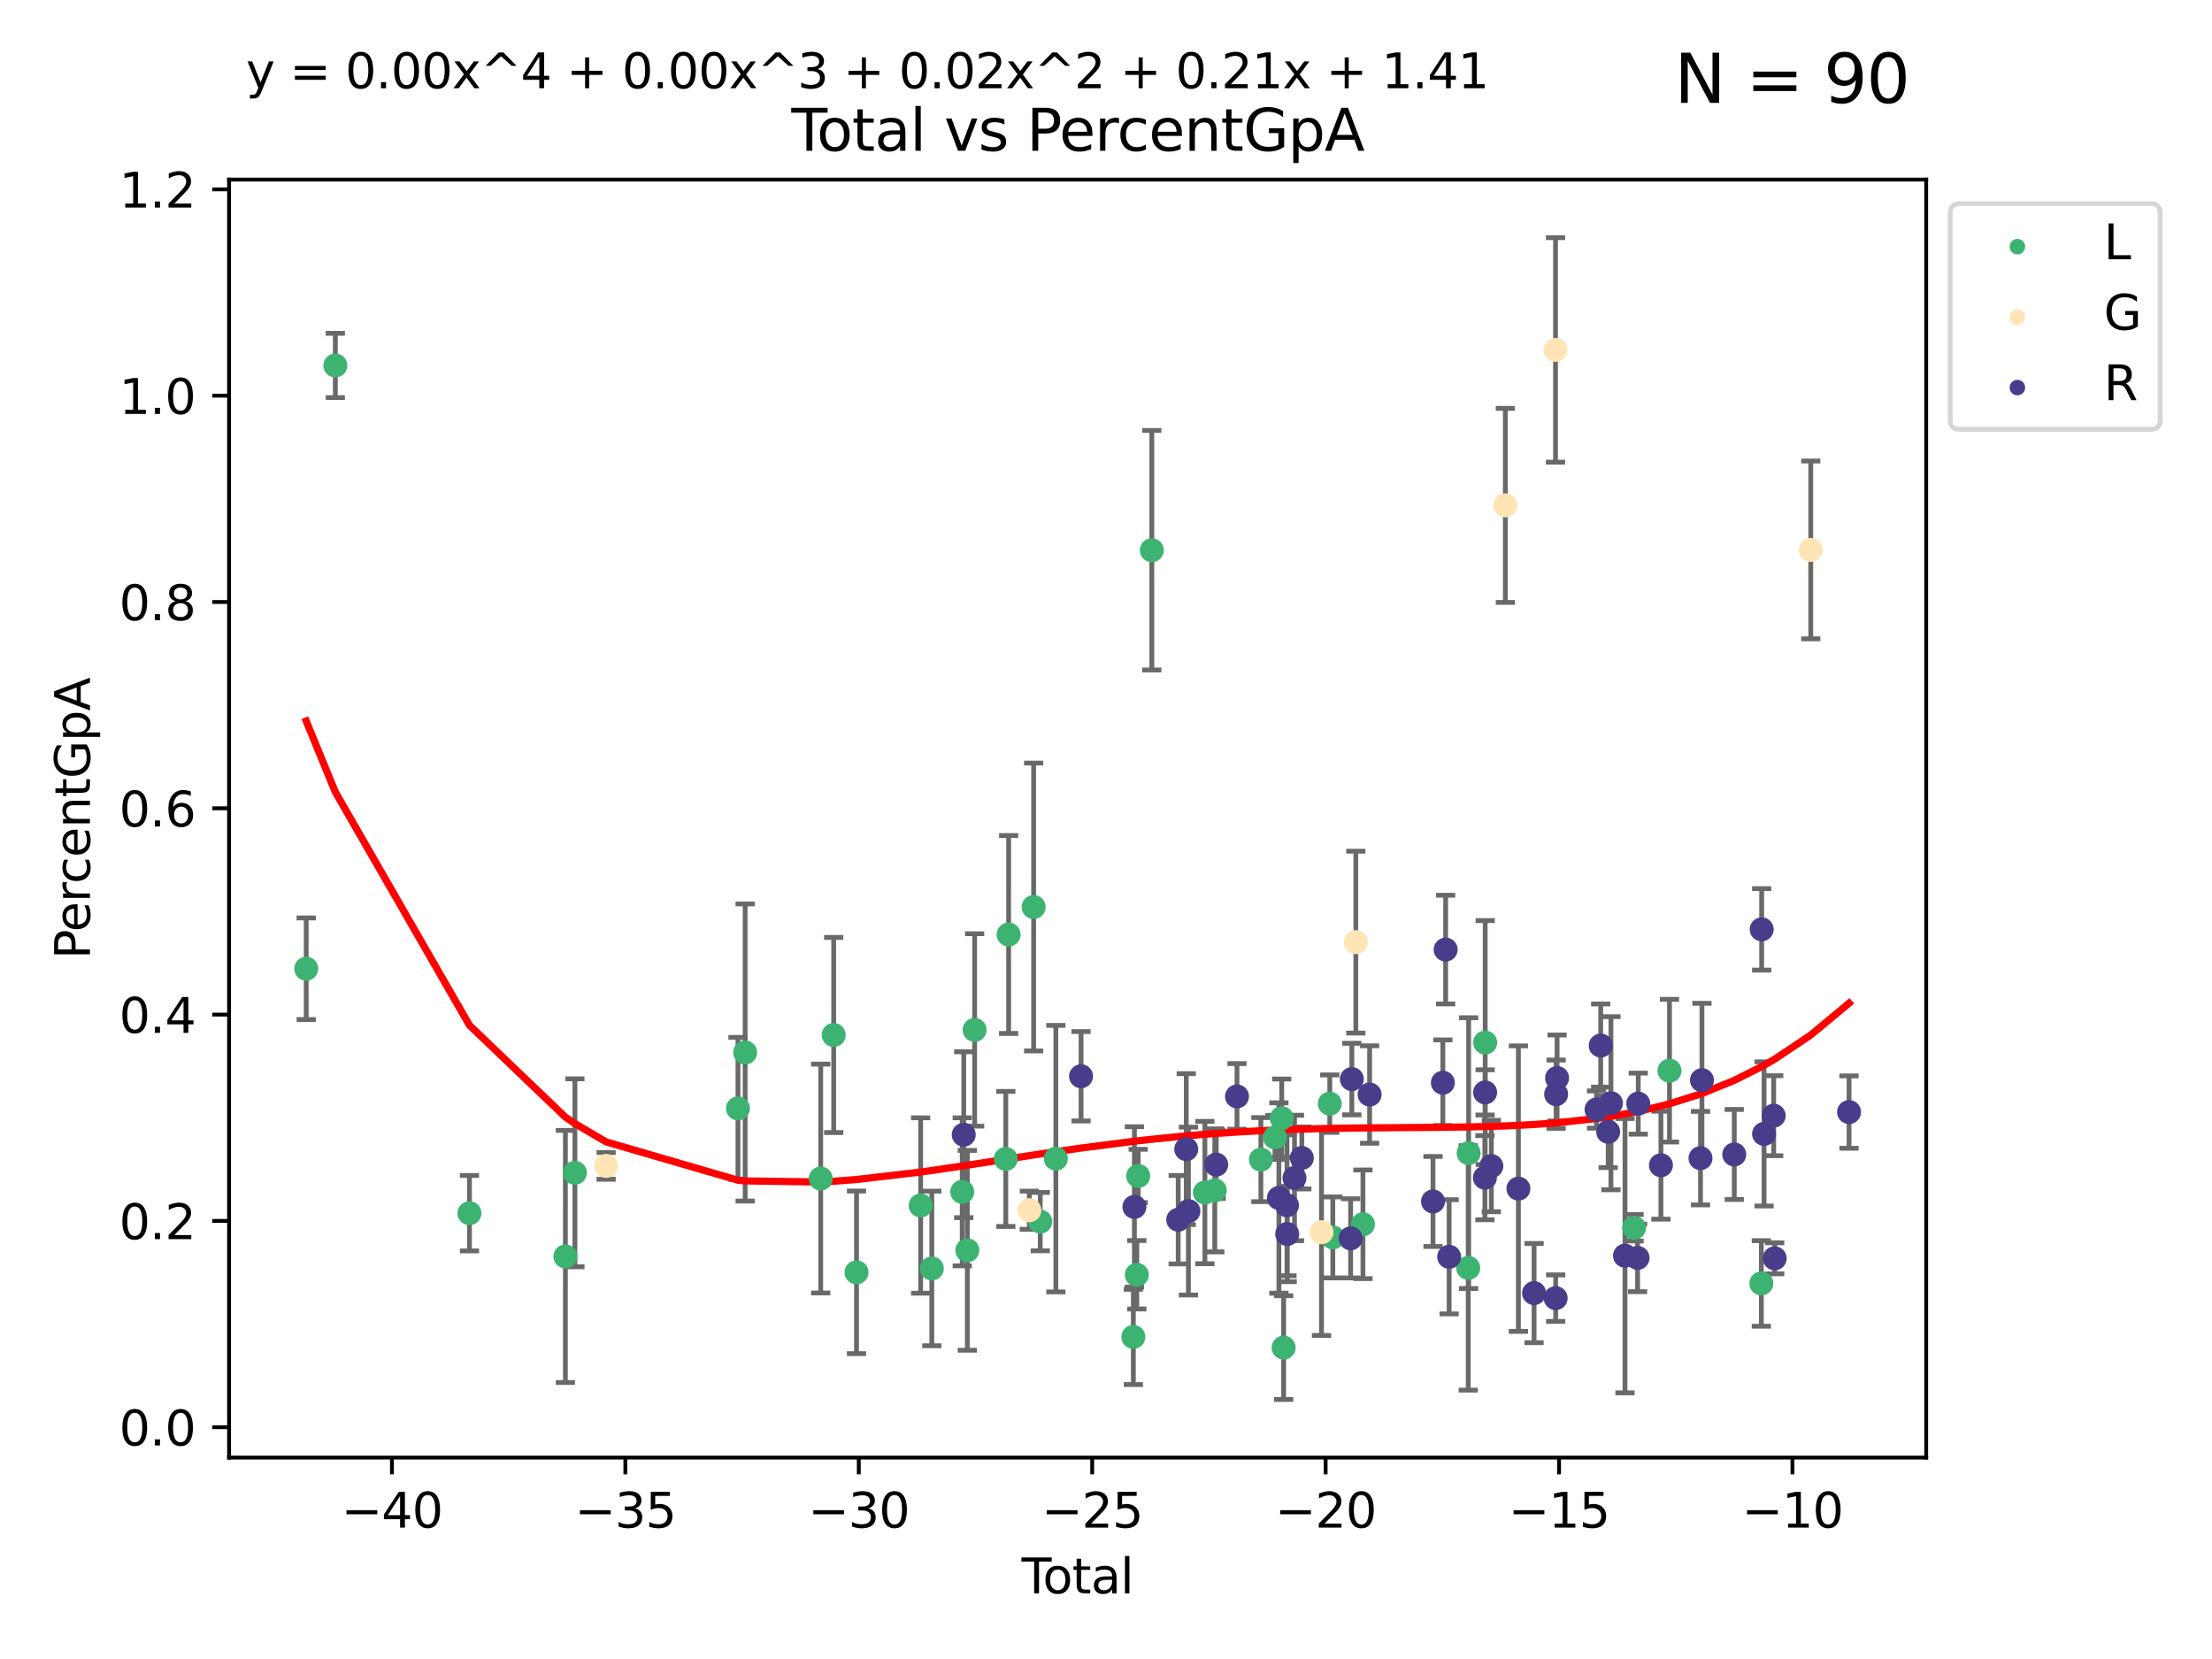 <?xml version="1.0" encoding="utf-8" standalone="no"?>
<!DOCTYPE svg PUBLIC "-//W3C//DTD SVG 1.1//EN"
  "http://www.w3.org/Graphics/SVG/1.1/DTD/svg11.dtd">
<svg xmlns:xlink="http://www.w3.org/1999/xlink" width="460.8pt" height="345.6pt" viewBox="0 0 460.8 345.6" xmlns="http://www.w3.org/2000/svg" version="1.1">
 <defs>
  <style type="text/css">*{stroke-linejoin: round; stroke-linecap: butt}</style>
 </defs>
 <g id="figure_1">
  <g id="patch_1">
   <path d="M 0 345.6 
L 460.8 345.6 
L 460.8 0 
L 0 0 
z
" style="fill: #ffffff"/>
  </g>
  <g id="axes_1">
   <g id="patch_2">
    <path d="M 47.72 303.64 
L 401.26 303.64 
L 401.26 37.411 
L 47.72 37.411 
z
" style="fill: #ffffff"/>
   </g>
   <g id="PathCollection_1">
    <defs>
     <path id="m9c1af7323b" d="M 0 1.118 
C 0.297 1.118 0.581 1 0.791 0.791 
C 1 0.581 1.118 0.297 1.118 0 
C 1.118 -0.297 1 -0.581 0.791 -0.791 
C 0.581 -1 0.297 -1.118 0 -1.118 
C -0.297 -1.118 -0.581 -1 -0.791 -0.791 
C -1 -0.581 -1.118 -0.297 -1.118 0 
C -1.118 0.297 -1 0.581 -0.791 0.791 
C -0.581 1 -0.297 1.118 0 1.118 
z
" style="stroke: #3cb371"/>
    </defs>
    <g clip-path="url(#p96cfca2e45)">
     <use xlink:href="#m9c1af7323b" x="63.79" y="201.806" style="fill: #3cb371; stroke: #3cb371"/>
     <use xlink:href="#m9c1af7323b" x="69.853" y="76.135" style="fill: #3cb371; stroke: #3cb371"/>
     <use xlink:href="#m9c1af7323b" x="97.798" y="252.726" style="fill: #3cb371; stroke: #3cb371"/>
     <use xlink:href="#m9c1af7323b" x="117.78" y="261.741" style="fill: #3cb371; stroke: #3cb371"/>
     <use xlink:href="#m9c1af7323b" x="119.764" y="244.319" style="fill: #3cb371; stroke: #3cb371"/>
     <use xlink:href="#m9c1af7323b" x="153.735" y="230.898" style="fill: #3cb371; stroke: #3cb371"/>
     <use xlink:href="#m9c1af7323b" x="155.229" y="219.251" style="fill: #3cb371; stroke: #3cb371"/>
     <use xlink:href="#m9c1af7323b" x="170.97" y="245.513" style="fill: #3cb371; stroke: #3cb371"/>
     <use xlink:href="#m9c1af7323b" x="173.675" y="215.606" style="fill: #3cb371; stroke: #3cb371"/>
     <use xlink:href="#m9c1af7323b" x="178.428" y="265.051" style="fill: #3cb371; stroke: #3cb371"/>
     <use xlink:href="#m9c1af7323b" x="191.788" y="251.129" style="fill: #3cb371; stroke: #3cb371"/>
     <use xlink:href="#m9c1af7323b" x="194.115" y="264.242" style="fill: #3cb371; stroke: #3cb371"/>
     <use xlink:href="#m9c1af7323b" x="200.451" y="248.286" style="fill: #3cb371; stroke: #3cb371"/>
     <use xlink:href="#m9c1af7323b" x="201.51" y="260.464" style="fill: #3cb371; stroke: #3cb371"/>
     <use xlink:href="#m9c1af7323b" x="203.035" y="214.552" style="fill: #3cb371; stroke: #3cb371"/>
     <use xlink:href="#m9c1af7323b" x="209.525" y="241.428" style="fill: #3cb371; stroke: #3cb371"/>
     <use xlink:href="#m9c1af7323b" x="210.117" y="194.672" style="fill: #3cb371; stroke: #3cb371"/>
     <use xlink:href="#m9c1af7323b" x="215.327" y="188.946" style="fill: #3cb371; stroke: #3cb371"/>
     <use xlink:href="#m9c1af7323b" x="216.702" y="254.484" style="fill: #3cb371; stroke: #3cb371"/>
     <use xlink:href="#m9c1af7323b" x="219.953" y="241.367" style="fill: #3cb371; stroke: #3cb371"/>
     <use xlink:href="#m9c1af7323b" x="236.095" y="278.505" style="fill: #3cb371; stroke: #3cb371"/>
     <use xlink:href="#m9c1af7323b" x="236.819" y="265.558" style="fill: #3cb371; stroke: #3cb371"/>
     <use xlink:href="#m9c1af7323b" x="237.109" y="244.97" style="fill: #3cb371; stroke: #3cb371"/>
     <use xlink:href="#m9c1af7323b" x="239.944" y="114.62" style="fill: #3cb371; stroke: #3cb371"/>
     <use xlink:href="#m9c1af7323b" x="251.001" y="248.43" style="fill: #3cb371; stroke: #3cb371"/>
     <use xlink:href="#m9c1af7323b" x="253.063" y="247.975" style="fill: #3cb371; stroke: #3cb371"/>
     <use xlink:href="#m9c1af7323b" x="262.667" y="241.568" style="fill: #3cb371; stroke: #3cb371"/>
     <use xlink:href="#m9c1af7323b" x="265.603" y="236.941" style="fill: #3cb371; stroke: #3cb371"/>
     <use xlink:href="#m9c1af7323b" x="267.01" y="232.934" style="fill: #3cb371; stroke: #3cb371"/>
     <use xlink:href="#m9c1af7323b" x="267.405" y="280.733" style="fill: #3cb371; stroke: #3cb371"/>
     <use xlink:href="#m9c1af7323b" x="277.017" y="229.911" style="fill: #3cb371; stroke: #3cb371"/>
     <use xlink:href="#m9c1af7323b" x="277.649" y="257.777" style="fill: #3cb371; stroke: #3cb371"/>
     <use xlink:href="#m9c1af7323b" x="283.925" y="255.046" style="fill: #3cb371; stroke: #3cb371"/>
     <use xlink:href="#m9c1af7323b" x="305.859" y="264.127" style="fill: #3cb371; stroke: #3cb371"/>
     <use xlink:href="#m9c1af7323b" x="305.943" y="240.219" style="fill: #3cb371; stroke: #3cb371"/>
     <use xlink:href="#m9c1af7323b" x="309.393" y="217.185" style="fill: #3cb371; stroke: #3cb371"/>
     <use xlink:href="#m9c1af7323b" x="340.414" y="255.768" style="fill: #3cb371; stroke: #3cb371"/>
     <use xlink:href="#m9c1af7323b" x="347.785" y="223.045" style="fill: #3cb371; stroke: #3cb371"/>
     <use xlink:href="#m9c1af7323b" x="366.922" y="267.363" style="fill: #3cb371; stroke: #3cb371"/>
    </g>
   </g>
   <g id="PathCollection_2">
    <defs>
     <path id="md4f7f73de8" d="M 0 1.118 
C 0.297 1.118 0.581 1 0.791 0.791 
C 1 0.581 1.118 0.297 1.118 0 
C 1.118 -0.297 1 -0.581 0.791 -0.791 
C 0.581 -1 0.297 -1.118 0 -1.118 
C -0.297 -1.118 -0.581 -1 -0.791 -0.791 
C -1 -0.581 -1.118 -0.297 -1.118 0 
C -1.118 0.297 -1 0.581 -0.791 0.791 
C -0.581 1 -0.297 1.118 0 1.118 
z
" style="stroke: #ffe4b5"/>
    </defs>
    <g clip-path="url(#p96cfca2e45)">
     <use xlink:href="#md4f7f73de8" x="126.265" y="242.877" style="fill: #ffe4b5; stroke: #ffe4b5"/>
     <use xlink:href="#md4f7f73de8" x="214.428" y="252.11" style="fill: #ffe4b5; stroke: #ffe4b5"/>
     <use xlink:href="#md4f7f73de8" x="275.293" y="256.696" style="fill: #ffe4b5; stroke: #ffe4b5"/>
     <use xlink:href="#md4f7f73de8" x="282.444" y="196.265" style="fill: #ffe4b5; stroke: #ffe4b5"/>
     <use xlink:href="#md4f7f73de8" x="313.592" y="105.279" style="fill: #ffe4b5; stroke: #ffe4b5"/>
     <use xlink:href="#md4f7f73de8" x="324.043" y="72.895" style="fill: #ffe4b5; stroke: #ffe4b5"/>
     <use xlink:href="#md4f7f73de8" x="377.215" y="114.557" style="fill: #ffe4b5; stroke: #ffe4b5"/>
    </g>
   </g>
   <g id="PathCollection_3">
    <defs>
     <path id="m392bc8b100" d="M 0 1.118 
C 0.297 1.118 0.581 1 0.791 0.791 
C 1 0.581 1.118 0.297 1.118 0 
C 1.118 -0.297 1 -0.581 0.791 -0.791 
C 0.581 -1 0.297 -1.118 0 -1.118 
C -0.297 -1.118 -0.581 -1 -0.791 -0.791 
C -1 -0.581 -1.118 -0.297 -1.118 0 
C -1.118 0.297 -1 0.581 -0.791 0.791 
C -0.581 1 -0.297 1.118 0 1.118 
z
" style="stroke: #483d8b"/>
    </defs>
    <g clip-path="url(#p96cfca2e45)">
     <use xlink:href="#m392bc8b100" x="200.765" y="236.378" style="fill: #483d8b; stroke: #483d8b"/>
     <use xlink:href="#m392bc8b100" x="225.203" y="224.207" style="fill: #483d8b; stroke: #483d8b"/>
     <use xlink:href="#m392bc8b100" x="236.318" y="251.416" style="fill: #483d8b; stroke: #483d8b"/>
     <use xlink:href="#m392bc8b100" x="245.441" y="254.089" style="fill: #483d8b; stroke: #483d8b"/>
     <use xlink:href="#m392bc8b100" x="247.117" y="239.385" style="fill: #483d8b; stroke: #483d8b"/>
     <use xlink:href="#m392bc8b100" x="247.569" y="252.294" style="fill: #483d8b; stroke: #483d8b"/>
     <use xlink:href="#m392bc8b100" x="253.365" y="242.604" style="fill: #483d8b; stroke: #483d8b"/>
     <use xlink:href="#m392bc8b100" x="257.688" y="228.403" style="fill: #483d8b; stroke: #483d8b"/>
     <use xlink:href="#m392bc8b100" x="266.417" y="249.562" style="fill: #483d8b; stroke: #483d8b"/>
     <use xlink:href="#m392bc8b100" x="268.101" y="251.074" style="fill: #483d8b; stroke: #483d8b"/>
     <use xlink:href="#m392bc8b100" x="268.15" y="257.068" style="fill: #483d8b; stroke: #483d8b"/>
     <use xlink:href="#m392bc8b100" x="269.665" y="245.393" style="fill: #483d8b; stroke: #483d8b"/>
     <use xlink:href="#m392bc8b100" x="271.194" y="241.223" style="fill: #483d8b; stroke: #483d8b"/>
     <use xlink:href="#m392bc8b100" x="281.36" y="257.969" style="fill: #483d8b; stroke: #483d8b"/>
     <use xlink:href="#m392bc8b100" x="281.612" y="224.791" style="fill: #483d8b; stroke: #483d8b"/>
     <use xlink:href="#m392bc8b100" x="285.316" y="228.011" style="fill: #483d8b; stroke: #483d8b"/>
     <use xlink:href="#m392bc8b100" x="298.525" y="250.287" style="fill: #483d8b; stroke: #483d8b"/>
     <use xlink:href="#m392bc8b100" x="300.573" y="225.55" style="fill: #483d8b; stroke: #483d8b"/>
     <use xlink:href="#m392bc8b100" x="301.155" y="197.816" style="fill: #483d8b; stroke: #483d8b"/>
     <use xlink:href="#m392bc8b100" x="301.883" y="261.816" style="fill: #483d8b; stroke: #483d8b"/>
     <use xlink:href="#m392bc8b100" x="309.333" y="245.335" style="fill: #483d8b; stroke: #483d8b"/>
     <use xlink:href="#m392bc8b100" x="309.382" y="227.569" style="fill: #483d8b; stroke: #483d8b"/>
     <use xlink:href="#m392bc8b100" x="310.674" y="242.907" style="fill: #483d8b; stroke: #483d8b"/>
     <use xlink:href="#m392bc8b100" x="316.312" y="247.614" style="fill: #483d8b; stroke: #483d8b"/>
     <use xlink:href="#m392bc8b100" x="319.575" y="269.372" style="fill: #483d8b; stroke: #483d8b"/>
     <use xlink:href="#m392bc8b100" x="324.072" y="270.425" style="fill: #483d8b; stroke: #483d8b"/>
     <use xlink:href="#m392bc8b100" x="324.17" y="227.939" style="fill: #483d8b; stroke: #483d8b"/>
     <use xlink:href="#m392bc8b100" x="324.368" y="224.567" style="fill: #483d8b; stroke: #483d8b"/>
     <use xlink:href="#m392bc8b100" x="332.586" y="231.136" style="fill: #483d8b; stroke: #483d8b"/>
     <use xlink:href="#m392bc8b100" x="333.454" y="217.809" style="fill: #483d8b; stroke: #483d8b"/>
     <use xlink:href="#m392bc8b100" x="335.013" y="235.775" style="fill: #483d8b; stroke: #483d8b"/>
     <use xlink:href="#m392bc8b100" x="335.589" y="229.822" style="fill: #483d8b; stroke: #483d8b"/>
     <use xlink:href="#m392bc8b100" x="338.517" y="261.583" style="fill: #483d8b; stroke: #483d8b"/>
     <use xlink:href="#m392bc8b100" x="341.137" y="262.043" style="fill: #483d8b; stroke: #483d8b"/>
     <use xlink:href="#m392bc8b100" x="341.276" y="229.905" style="fill: #483d8b; stroke: #483d8b"/>
     <use xlink:href="#m392bc8b100" x="346.004" y="242.741" style="fill: #483d8b; stroke: #483d8b"/>
     <use xlink:href="#m392bc8b100" x="354.245" y="241.264" style="fill: #483d8b; stroke: #483d8b"/>
     <use xlink:href="#m392bc8b100" x="354.546" y="225.018" style="fill: #483d8b; stroke: #483d8b"/>
     <use xlink:href="#m392bc8b100" x="361.276" y="240.496" style="fill: #483d8b; stroke: #483d8b"/>
     <use xlink:href="#m392bc8b100" x="366.989" y="193.6" style="fill: #483d8b; stroke: #483d8b"/>
     <use xlink:href="#m392bc8b100" x="367.486" y="236.217" style="fill: #483d8b; stroke: #483d8b"/>
     <use xlink:href="#m392bc8b100" x="369.492" y="232.418" style="fill: #483d8b; stroke: #483d8b"/>
     <use xlink:href="#m392bc8b100" x="369.702" y="262.131" style="fill: #483d8b; stroke: #483d8b"/>
     <use xlink:href="#m392bc8b100" x="385.19" y="231.663" style="fill: #483d8b; stroke: #483d8b"/>
    </g>
   </g>
   <g id="matplotlib.axis_1">
    <g id="xtick_1">
     <g id="line2d_1">
      <defs>
       <path id="m4164ecf51c" d="M 0 0 
L 0 3.5 
" style="stroke: #000000; stroke-width: 0.8"/>
      </defs>
      <g>
       <use xlink:href="#m4164ecf51c" x="81.648" y="303.64" style="stroke: #000000; stroke-width: 0.8"/>
      </g>
     </g>
     <g id="text_1">
      <!-- −40 -->
      <g transform="translate(71.096 318.238)scale(0.1 -0.1)">
       <defs>
        <path id="DejaVuSans-2212" d="M 678 2272 
L 4684 2272 
L 4684 1741 
L 678 1741 
L 678 2272 
z
" transform="scale(0.016)"/>
        <path id="DejaVuSans-34" d="M 2419 4116 
L 825 1625 
L 2419 1625 
L 2419 4116 
z
M 2253 4666 
L 3047 4666 
L 3047 1625 
L 3713 1625 
L 3713 1100 
L 3047 1100 
L 3047 0 
L 2419 0 
L 2419 1100 
L 313 1100 
L 313 1709 
L 2253 4666 
z
" transform="scale(0.016)"/>
        <path id="DejaVuSans-30" d="M 2034 4250 
Q 1547 4250 1301 3770 
Q 1056 3291 1056 2328 
Q 1056 1369 1301 889 
Q 1547 409 2034 409 
Q 2525 409 2770 889 
Q 3016 1369 3016 2328 
Q 3016 3291 2770 3770 
Q 2525 4250 2034 4250 
z
M 2034 4750 
Q 2819 4750 3233 4129 
Q 3647 3509 3647 2328 
Q 3647 1150 3233 529 
Q 2819 -91 2034 -91 
Q 1250 -91 836 529 
Q 422 1150 422 2328 
Q 422 3509 836 4129 
Q 1250 4750 2034 4750 
z
" transform="scale(0.016)"/>
       </defs>
       <use xlink:href="#DejaVuSans-2212"/>
       <use xlink:href="#DejaVuSans-34" x="83.789"/>
       <use xlink:href="#DejaVuSans-30" x="147.412"/>
      </g>
     </g>
    </g>
    <g id="xtick_2">
     <g id="line2d_2">
      <g>
       <use xlink:href="#m4164ecf51c" x="130.274" y="303.64" style="stroke: #000000; stroke-width: 0.8"/>
      </g>
     </g>
     <g id="text_2">
      <!-- −35 -->
      <g transform="translate(119.722 318.238)scale(0.1 -0.1)">
       <defs>
        <path id="DejaVuSans-33" d="M 2597 2516 
Q 3050 2419 3304 2112 
Q 3559 1806 3559 1356 
Q 3559 666 3084 287 
Q 2609 -91 1734 -91 
Q 1441 -91 1130 -33 
Q 819 25 488 141 
L 488 750 
Q 750 597 1062 519 
Q 1375 441 1716 441 
Q 2309 441 2620 675 
Q 2931 909 2931 1356 
Q 2931 1769 2642 2001 
Q 2353 2234 1838 2234 
L 1294 2234 
L 1294 2753 
L 1863 2753 
Q 2328 2753 2575 2939 
Q 2822 3125 2822 3475 
Q 2822 3834 2567 4026 
Q 2313 4219 1838 4219 
Q 1578 4219 1281 4162 
Q 984 4106 628 3988 
L 628 4550 
Q 988 4650 1302 4700 
Q 1616 4750 1894 4750 
Q 2613 4750 3031 4423 
Q 3450 4097 3450 3541 
Q 3450 3153 3228 2886 
Q 3006 2619 2597 2516 
z
" transform="scale(0.016)"/>
        <path id="DejaVuSans-35" d="M 691 4666 
L 3169 4666 
L 3169 4134 
L 1269 4134 
L 1269 2991 
Q 1406 3038 1543 3061 
Q 1681 3084 1819 3084 
Q 2600 3084 3056 2656 
Q 3513 2228 3513 1497 
Q 3513 744 3044 326 
Q 2575 -91 1722 -91 
Q 1428 -91 1123 -41 
Q 819 9 494 109 
L 494 744 
Q 775 591 1075 516 
Q 1375 441 1709 441 
Q 2250 441 2565 725 
Q 2881 1009 2881 1497 
Q 2881 1984 2565 2268 
Q 2250 2553 1709 2553 
Q 1456 2553 1204 2497 
Q 953 2441 691 2322 
L 691 4666 
z
" transform="scale(0.016)"/>
       </defs>
       <use xlink:href="#DejaVuSans-2212"/>
       <use xlink:href="#DejaVuSans-33" x="83.789"/>
       <use xlink:href="#DejaVuSans-35" x="147.412"/>
      </g>
     </g>
    </g>
    <g id="xtick_3">
     <g id="line2d_3">
      <g>
       <use xlink:href="#m4164ecf51c" x="178.9" y="303.64" style="stroke: #000000; stroke-width: 0.8"/>
      </g>
     </g>
     <g id="text_3">
      <!-- −30 -->
      <g transform="translate(168.348 318.238)scale(0.1 -0.1)">
       <use xlink:href="#DejaVuSans-2212"/>
       <use xlink:href="#DejaVuSans-33" x="83.789"/>
       <use xlink:href="#DejaVuSans-30" x="147.412"/>
      </g>
     </g>
    </g>
    <g id="xtick_4">
     <g id="line2d_4">
      <g>
       <use xlink:href="#m4164ecf51c" x="227.526" y="303.64" style="stroke: #000000; stroke-width: 0.8"/>
      </g>
     </g>
     <g id="text_4">
      <!-- −25 -->
      <g transform="translate(216.973 318.238)scale(0.1 -0.1)">
       <defs>
        <path id="DejaVuSans-32" d="M 1228 531 
L 3431 531 
L 3431 0 
L 469 0 
L 469 531 
Q 828 903 1448 1529 
Q 2069 2156 2228 2338 
Q 2531 2678 2651 2914 
Q 2772 3150 2772 3378 
Q 2772 3750 2511 3984 
Q 2250 4219 1831 4219 
Q 1534 4219 1204 4116 
Q 875 4013 500 3803 
L 500 4441 
Q 881 4594 1212 4672 
Q 1544 4750 1819 4750 
Q 2544 4750 2975 4387 
Q 3406 4025 3406 3419 
Q 3406 3131 3298 2873 
Q 3191 2616 2906 2266 
Q 2828 2175 2409 1742 
Q 1991 1309 1228 531 
z
" transform="scale(0.016)"/>
       </defs>
       <use xlink:href="#DejaVuSans-2212"/>
       <use xlink:href="#DejaVuSans-32" x="83.789"/>
       <use xlink:href="#DejaVuSans-35" x="147.412"/>
      </g>
     </g>
    </g>
    <g id="xtick_5">
     <g id="line2d_5">
      <g>
       <use xlink:href="#m4164ecf51c" x="276.152" y="303.64" style="stroke: #000000; stroke-width: 0.8"/>
      </g>
     </g>
     <g id="text_5">
      <!-- −20 -->
      <g transform="translate(265.599 318.238)scale(0.1 -0.1)">
       <use xlink:href="#DejaVuSans-2212"/>
       <use xlink:href="#DejaVuSans-32" x="83.789"/>
       <use xlink:href="#DejaVuSans-30" x="147.412"/>
      </g>
     </g>
    </g>
    <g id="xtick_6">
     <g id="line2d_6">
      <g>
       <use xlink:href="#m4164ecf51c" x="324.777" y="303.64" style="stroke: #000000; stroke-width: 0.8"/>
      </g>
     </g>
     <g id="text_6">
      <!-- −15 -->
      <g transform="translate(314.225 318.238)scale(0.1 -0.1)">
       <defs>
        <path id="DejaVuSans-31" d="M 794 531 
L 1825 531 
L 1825 4091 
L 703 3866 
L 703 4441 
L 1819 4666 
L 2450 4666 
L 2450 531 
L 3481 531 
L 3481 0 
L 794 0 
L 794 531 
z
" transform="scale(0.016)"/>
       </defs>
       <use xlink:href="#DejaVuSans-2212"/>
       <use xlink:href="#DejaVuSans-31" x="83.789"/>
       <use xlink:href="#DejaVuSans-35" x="147.412"/>
      </g>
     </g>
    </g>
    <g id="xtick_7">
     <g id="line2d_7">
      <g>
       <use xlink:href="#m4164ecf51c" x="373.403" y="303.64" style="stroke: #000000; stroke-width: 0.8"/>
      </g>
     </g>
     <g id="text_7">
      <!-- −10 -->
      <g transform="translate(362.851 318.238)scale(0.1 -0.1)">
       <use xlink:href="#DejaVuSans-2212"/>
       <use xlink:href="#DejaVuSans-31" x="83.789"/>
       <use xlink:href="#DejaVuSans-30" x="147.412"/>
      </g>
     </g>
    </g>
    <g id="text_8">
     <!-- Total -->
     <g transform="translate(212.813 331.917)scale(0.1 -0.1)">
      <defs>
       <path id="DejaVuSans-54" d="M -19 4666 
L 3928 4666 
L 3928 4134 
L 2272 4134 
L 2272 0 
L 1638 0 
L 1638 4134 
L -19 4134 
L -19 4666 
z
" transform="scale(0.016)"/>
       <path id="DejaVuSans-6f" d="M 1959 3097 
Q 1497 3097 1228 2736 
Q 959 2375 959 1747 
Q 959 1119 1226 758 
Q 1494 397 1959 397 
Q 2419 397 2687 759 
Q 2956 1122 2956 1747 
Q 2956 2369 2687 2733 
Q 2419 3097 1959 3097 
z
M 1959 3584 
Q 2709 3584 3137 3096 
Q 3566 2609 3566 1747 
Q 3566 888 3137 398 
Q 2709 -91 1959 -91 
Q 1206 -91 779 398 
Q 353 888 353 1747 
Q 353 2609 779 3096 
Q 1206 3584 1959 3584 
z
" transform="scale(0.016)"/>
       <path id="DejaVuSans-74" d="M 1172 4494 
L 1172 3500 
L 2356 3500 
L 2356 3053 
L 1172 3053 
L 1172 1153 
Q 1172 725 1289 603 
Q 1406 481 1766 481 
L 2356 481 
L 2356 0 
L 1766 0 
Q 1100 0 847 248 
Q 594 497 594 1153 
L 594 3053 
L 172 3053 
L 172 3500 
L 594 3500 
L 594 4494 
L 1172 4494 
z
" transform="scale(0.016)"/>
       <path id="DejaVuSans-61" d="M 2194 1759 
Q 1497 1759 1228 1600 
Q 959 1441 959 1056 
Q 959 750 1161 570 
Q 1363 391 1709 391 
Q 2188 391 2477 730 
Q 2766 1069 2766 1631 
L 2766 1759 
L 2194 1759 
z
M 3341 1997 
L 3341 0 
L 2766 0 
L 2766 531 
Q 2569 213 2275 61 
Q 1981 -91 1556 -91 
Q 1019 -91 701 211 
Q 384 513 384 1019 
Q 384 1609 779 1909 
Q 1175 2209 1959 2209 
L 2766 2209 
L 2766 2266 
Q 2766 2663 2505 2880 
Q 2244 3097 1772 3097 
Q 1472 3097 1187 3025 
Q 903 2953 641 2809 
L 641 3341 
Q 956 3463 1253 3523 
Q 1550 3584 1831 3584 
Q 2591 3584 2966 3190 
Q 3341 2797 3341 1997 
z
" transform="scale(0.016)"/>
       <path id="DejaVuSans-6c" d="M 603 4863 
L 1178 4863 
L 1178 0 
L 603 0 
L 603 4863 
z
" transform="scale(0.016)"/>
      </defs>
      <use xlink:href="#DejaVuSans-54"/>
      <use xlink:href="#DejaVuSans-6f" x="44.084"/>
      <use xlink:href="#DejaVuSans-74" x="105.266"/>
      <use xlink:href="#DejaVuSans-61" x="144.475"/>
      <use xlink:href="#DejaVuSans-6c" x="205.754"/>
     </g>
    </g>
   </g>
   <g id="matplotlib.axis_2">
    <g id="ytick_1">
     <g id="line2d_8">
      <defs>
       <path id="mb16d2763a3" d="M 0 0 
L -3.5 0 
" style="stroke: #000000; stroke-width: 0.8"/>
      </defs>
      <g>
       <use xlink:href="#mb16d2763a3" x="47.72" y="297.316" style="stroke: #000000; stroke-width: 0.8"/>
      </g>
     </g>
     <g id="text_9">
      <!-- 0.0 -->
      <g transform="translate(24.817 301.115)scale(0.1 -0.1)">
       <defs>
        <path id="DejaVuSans-2e" d="M 684 794 
L 1344 794 
L 1344 0 
L 684 0 
L 684 794 
z
" transform="scale(0.016)"/>
       </defs>
       <use xlink:href="#DejaVuSans-30"/>
       <use xlink:href="#DejaVuSans-2e" x="63.623"/>
       <use xlink:href="#DejaVuSans-30" x="95.41"/>
      </g>
     </g>
    </g>
    <g id="ytick_2">
     <g id="line2d_9">
      <g>
       <use xlink:href="#mb16d2763a3" x="47.72" y="254.338" style="stroke: #000000; stroke-width: 0.8"/>
      </g>
     </g>
     <g id="text_10">
      <!-- 0.2 -->
      <g transform="translate(24.817 258.137)scale(0.1 -0.1)">
       <use xlink:href="#DejaVuSans-30"/>
       <use xlink:href="#DejaVuSans-2e" x="63.623"/>
       <use xlink:href="#DejaVuSans-32" x="95.41"/>
      </g>
     </g>
    </g>
    <g id="ytick_3">
     <g id="line2d_10">
      <g>
       <use xlink:href="#mb16d2763a3" x="47.72" y="211.36" style="stroke: #000000; stroke-width: 0.8"/>
      </g>
     </g>
     <g id="text_11">
      <!-- 0.4 -->
      <g transform="translate(24.817 215.159)scale(0.1 -0.1)">
       <use xlink:href="#DejaVuSans-30"/>
       <use xlink:href="#DejaVuSans-2e" x="63.623"/>
       <use xlink:href="#DejaVuSans-34" x="95.41"/>
      </g>
     </g>
    </g>
    <g id="ytick_4">
     <g id="line2d_11">
      <g>
       <use xlink:href="#mb16d2763a3" x="47.72" y="168.382" style="stroke: #000000; stroke-width: 0.8"/>
      </g>
     </g>
     <g id="text_12">
      <!-- 0.6 -->
      <g transform="translate(24.817 172.181)scale(0.1 -0.1)">
       <defs>
        <path id="DejaVuSans-36" d="M 2113 2584 
Q 1688 2584 1439 2293 
Q 1191 2003 1191 1497 
Q 1191 994 1439 701 
Q 1688 409 2113 409 
Q 2538 409 2786 701 
Q 3034 994 3034 1497 
Q 3034 2003 2786 2293 
Q 2538 2584 2113 2584 
z
M 3366 4563 
L 3366 3988 
Q 3128 4100 2886 4159 
Q 2644 4219 2406 4219 
Q 1781 4219 1451 3797 
Q 1122 3375 1075 2522 
Q 1259 2794 1537 2939 
Q 1816 3084 2150 3084 
Q 2853 3084 3261 2657 
Q 3669 2231 3669 1497 
Q 3669 778 3244 343 
Q 2819 -91 2113 -91 
Q 1303 -91 875 529 
Q 447 1150 447 2328 
Q 447 3434 972 4092 
Q 1497 4750 2381 4750 
Q 2619 4750 2861 4703 
Q 3103 4656 3366 4563 
z
" transform="scale(0.016)"/>
       </defs>
       <use xlink:href="#DejaVuSans-30"/>
       <use xlink:href="#DejaVuSans-2e" x="63.623"/>
       <use xlink:href="#DejaVuSans-36" x="95.41"/>
      </g>
     </g>
    </g>
    <g id="ytick_5">
     <g id="line2d_12">
      <g>
       <use xlink:href="#mb16d2763a3" x="47.72" y="125.404" style="stroke: #000000; stroke-width: 0.8"/>
      </g>
     </g>
     <g id="text_13">
      <!-- 0.8 -->
      <g transform="translate(24.817 129.203)scale(0.1 -0.1)">
       <defs>
        <path id="DejaVuSans-38" d="M 2034 2216 
Q 1584 2216 1326 1975 
Q 1069 1734 1069 1313 
Q 1069 891 1326 650 
Q 1584 409 2034 409 
Q 2484 409 2743 651 
Q 3003 894 3003 1313 
Q 3003 1734 2745 1975 
Q 2488 2216 2034 2216 
z
M 1403 2484 
Q 997 2584 770 2862 
Q 544 3141 544 3541 
Q 544 4100 942 4425 
Q 1341 4750 2034 4750 
Q 2731 4750 3128 4425 
Q 3525 4100 3525 3541 
Q 3525 3141 3298 2862 
Q 3072 2584 2669 2484 
Q 3125 2378 3379 2068 
Q 3634 1759 3634 1313 
Q 3634 634 3220 271 
Q 2806 -91 2034 -91 
Q 1263 -91 848 271 
Q 434 634 434 1313 
Q 434 1759 690 2068 
Q 947 2378 1403 2484 
z
M 1172 3481 
Q 1172 3119 1398 2916 
Q 1625 2713 2034 2713 
Q 2441 2713 2670 2916 
Q 2900 3119 2900 3481 
Q 2900 3844 2670 4047 
Q 2441 4250 2034 4250 
Q 1625 4250 1398 4047 
Q 1172 3844 1172 3481 
z
" transform="scale(0.016)"/>
       </defs>
       <use xlink:href="#DejaVuSans-30"/>
       <use xlink:href="#DejaVuSans-2e" x="63.623"/>
       <use xlink:href="#DejaVuSans-38" x="95.41"/>
      </g>
     </g>
    </g>
    <g id="ytick_6">
     <g id="line2d_13">
      <g>
       <use xlink:href="#mb16d2763a3" x="47.72" y="82.426" style="stroke: #000000; stroke-width: 0.8"/>
      </g>
     </g>
     <g id="text_14">
      <!-- 1.0 -->
      <g transform="translate(24.817 86.225)scale(0.1 -0.1)">
       <use xlink:href="#DejaVuSans-31"/>
       <use xlink:href="#DejaVuSans-2e" x="63.623"/>
       <use xlink:href="#DejaVuSans-30" x="95.41"/>
      </g>
     </g>
    </g>
    <g id="ytick_7">
     <g id="line2d_14">
      <g>
       <use xlink:href="#mb16d2763a3" x="47.72" y="39.448" style="stroke: #000000; stroke-width: 0.8"/>
      </g>
     </g>
     <g id="text_15">
      <!-- 1.2 -->
      <g transform="translate(24.817 43.247)scale(0.1 -0.1)">
       <use xlink:href="#DejaVuSans-31"/>
       <use xlink:href="#DejaVuSans-2e" x="63.623"/>
       <use xlink:href="#DejaVuSans-32" x="95.41"/>
      </g>
     </g>
    </g>
    <g id="text_16">
     <!-- PercentGpA -->
     <g transform="translate(18.737 199.802)rotate(-90)scale(0.1 -0.1)">
      <defs>
       <path id="DejaVuSans-50" d="M 1259 4147 
L 1259 2394 
L 2053 2394 
Q 2494 2394 2734 2622 
Q 2975 2850 2975 3272 
Q 2975 3691 2734 3919 
Q 2494 4147 2053 4147 
L 1259 4147 
z
M 628 4666 
L 2053 4666 
Q 2838 4666 3239 4311 
Q 3641 3956 3641 3272 
Q 3641 2581 3239 2228 
Q 2838 1875 2053 1875 
L 1259 1875 
L 1259 0 
L 628 0 
L 628 4666 
z
" transform="scale(0.016)"/>
       <path id="DejaVuSans-65" d="M 3597 1894 
L 3597 1613 
L 953 1613 
Q 991 1019 1311 708 
Q 1631 397 2203 397 
Q 2534 397 2845 478 
Q 3156 559 3463 722 
L 3463 178 
Q 3153 47 2828 -22 
Q 2503 -91 2169 -91 
Q 1331 -91 842 396 
Q 353 884 353 1716 
Q 353 2575 817 3079 
Q 1281 3584 2069 3584 
Q 2775 3584 3186 3129 
Q 3597 2675 3597 1894 
z
M 3022 2063 
Q 3016 2534 2758 2815 
Q 2500 3097 2075 3097 
Q 1594 3097 1305 2825 
Q 1016 2553 972 2059 
L 3022 2063 
z
" transform="scale(0.016)"/>
       <path id="DejaVuSans-72" d="M 2631 2963 
Q 2534 3019 2420 3045 
Q 2306 3072 2169 3072 
Q 1681 3072 1420 2755 
Q 1159 2438 1159 1844 
L 1159 0 
L 581 0 
L 581 3500 
L 1159 3500 
L 1159 2956 
Q 1341 3275 1631 3429 
Q 1922 3584 2338 3584 
Q 2397 3584 2469 3576 
Q 2541 3569 2628 3553 
L 2631 2963 
z
" transform="scale(0.016)"/>
       <path id="DejaVuSans-63" d="M 3122 3366 
L 3122 2828 
Q 2878 2963 2633 3030 
Q 2388 3097 2138 3097 
Q 1578 3097 1268 2742 
Q 959 2388 959 1747 
Q 959 1106 1268 751 
Q 1578 397 2138 397 
Q 2388 397 2633 464 
Q 2878 531 3122 666 
L 3122 134 
Q 2881 22 2623 -34 
Q 2366 -91 2075 -91 
Q 1284 -91 818 406 
Q 353 903 353 1747 
Q 353 2603 823 3093 
Q 1294 3584 2113 3584 
Q 2378 3584 2631 3529 
Q 2884 3475 3122 3366 
z
" transform="scale(0.016)"/>
       <path id="DejaVuSans-6e" d="M 3513 2113 
L 3513 0 
L 2938 0 
L 2938 2094 
Q 2938 2591 2744 2837 
Q 2550 3084 2163 3084 
Q 1697 3084 1428 2787 
Q 1159 2491 1159 1978 
L 1159 0 
L 581 0 
L 581 3500 
L 1159 3500 
L 1159 2956 
Q 1366 3272 1645 3428 
Q 1925 3584 2291 3584 
Q 2894 3584 3203 3211 
Q 3513 2838 3513 2113 
z
" transform="scale(0.016)"/>
       <path id="DejaVuSans-47" d="M 3809 666 
L 3809 1919 
L 2778 1919 
L 2778 2438 
L 4434 2438 
L 4434 434 
Q 4069 175 3628 42 
Q 3188 -91 2688 -91 
Q 1594 -91 976 548 
Q 359 1188 359 2328 
Q 359 3472 976 4111 
Q 1594 4750 2688 4750 
Q 3144 4750 3555 4637 
Q 3966 4525 4313 4306 
L 4313 3634 
Q 3963 3931 3569 4081 
Q 3175 4231 2741 4231 
Q 1884 4231 1454 3753 
Q 1025 3275 1025 2328 
Q 1025 1384 1454 906 
Q 1884 428 2741 428 
Q 3075 428 3337 486 
Q 3600 544 3809 666 
z
" transform="scale(0.016)"/>
       <path id="DejaVuSans-70" d="M 1159 525 
L 1159 -1331 
L 581 -1331 
L 581 3500 
L 1159 3500 
L 1159 2969 
Q 1341 3281 1617 3432 
Q 1894 3584 2278 3584 
Q 2916 3584 3314 3078 
Q 3713 2572 3713 1747 
Q 3713 922 3314 415 
Q 2916 -91 2278 -91 
Q 1894 -91 1617 61 
Q 1341 213 1159 525 
z
M 3116 1747 
Q 3116 2381 2855 2742 
Q 2594 3103 2138 3103 
Q 1681 3103 1420 2742 
Q 1159 2381 1159 1747 
Q 1159 1113 1420 752 
Q 1681 391 2138 391 
Q 2594 391 2855 752 
Q 3116 1113 3116 1747 
z
" transform="scale(0.016)"/>
       <path id="DejaVuSans-41" d="M 2188 4044 
L 1331 1722 
L 3047 1722 
L 2188 4044 
z
M 1831 4666 
L 2547 4666 
L 4325 0 
L 3669 0 
L 3244 1197 
L 1141 1197 
L 716 0 
L 50 0 
L 1831 4666 
z
" transform="scale(0.016)"/>
      </defs>
      <use xlink:href="#DejaVuSans-50"/>
      <use xlink:href="#DejaVuSans-65" x="56.678"/>
      <use xlink:href="#DejaVuSans-72" x="118.201"/>
      <use xlink:href="#DejaVuSans-63" x="157.064"/>
      <use xlink:href="#DejaVuSans-65" x="212.045"/>
      <use xlink:href="#DejaVuSans-6e" x="273.568"/>
      <use xlink:href="#DejaVuSans-74" x="336.947"/>
      <use xlink:href="#DejaVuSans-47" x="376.156"/>
      <use xlink:href="#DejaVuSans-70" x="453.646"/>
      <use xlink:href="#DejaVuSans-41" x="517.123"/>
     </g>
    </g>
   </g>
   <g id="LineCollection_1">
    <path d="M 63.79 212.388 
L 63.79 191.225 
" clip-path="url(#p96cfca2e45)" style="fill: none; stroke: #696969"/>
    <path d="M 69.853 82.828 
L 69.853 69.441 
" clip-path="url(#p96cfca2e45)" style="fill: none; stroke: #696969"/>
    <path d="M 97.798 260.583 
L 97.798 244.87 
" clip-path="url(#p96cfca2e45)" style="fill: none; stroke: #696969"/>
    <path d="M 117.78 288.001 
L 117.78 235.48 
" clip-path="url(#p96cfca2e45)" style="fill: none; stroke: #696969"/>
    <path d="M 119.764 263.896 
L 119.764 224.741 
" clip-path="url(#p96cfca2e45)" style="fill: none; stroke: #696969"/>
    <path d="M 153.735 245.693 
L 153.735 216.102 
" clip-path="url(#p96cfca2e45)" style="fill: none; stroke: #696969"/>
    <path d="M 155.229 250.195 
L 155.229 188.307 
" clip-path="url(#p96cfca2e45)" style="fill: none; stroke: #696969"/>
    <path d="M 170.97 269.35 
L 170.97 221.677 
" clip-path="url(#p96cfca2e45)" style="fill: none; stroke: #696969"/>
    <path d="M 173.675 235.931 
L 173.675 195.281 
" clip-path="url(#p96cfca2e45)" style="fill: none; stroke: #696969"/>
    <path d="M 178.428 281.989 
L 178.428 248.114 
" clip-path="url(#p96cfca2e45)" style="fill: none; stroke: #696969"/>
    <path d="M 191.788 269.392 
L 191.788 232.866 
" clip-path="url(#p96cfca2e45)" style="fill: none; stroke: #696969"/>
    <path d="M 194.115 280.347 
L 194.115 248.137 
" clip-path="url(#p96cfca2e45)" style="fill: none; stroke: #696969"/>
    <path d="M 200.451 263.707 
L 200.451 232.866 
" clip-path="url(#p96cfca2e45)" style="fill: none; stroke: #696969"/>
    <path d="M 201.51 281.276 
L 201.51 239.653 
" clip-path="url(#p96cfca2e45)" style="fill: none; stroke: #696969"/>
    <path d="M 203.035 234.594 
L 203.035 194.511 
" clip-path="url(#p96cfca2e45)" style="fill: none; stroke: #696969"/>
    <path d="M 209.525 255.493 
L 209.525 227.362 
" clip-path="url(#p96cfca2e45)" style="fill: none; stroke: #696969"/>
    <path d="M 210.117 215.287 
L 210.117 174.058 
" clip-path="url(#p96cfca2e45)" style="fill: none; stroke: #696969"/>
    <path d="M 215.327 218.931 
L 215.327 158.961 
" clip-path="url(#p96cfca2e45)" style="fill: none; stroke: #696969"/>
    <path d="M 216.702 260.56 
L 216.702 248.407 
" clip-path="url(#p96cfca2e45)" style="fill: none; stroke: #696969"/>
    <path d="M 219.953 269.128 
L 219.953 213.606 
" clip-path="url(#p96cfca2e45)" style="fill: none; stroke: #696969"/>
    <path d="M 236.095 288.424 
L 236.095 268.586 
" clip-path="url(#p96cfca2e45)" style="fill: none; stroke: #696969"/>
    <path d="M 236.819 272.685 
L 236.819 258.43 
" clip-path="url(#p96cfca2e45)" style="fill: none; stroke: #696969"/>
    <path d="M 237.109 250.517 
L 237.109 239.423 
" clip-path="url(#p96cfca2e45)" style="fill: none; stroke: #696969"/>
    <path d="M 239.944 139.568 
L 239.944 89.672 
" clip-path="url(#p96cfca2e45)" style="fill: none; stroke: #696969"/>
    <path d="M 251.001 263.257 
L 251.001 233.604 
" clip-path="url(#p96cfca2e45)" style="fill: none; stroke: #696969"/>
    <path d="M 253.063 260.789 
L 253.063 235.16 
" clip-path="url(#p96cfca2e45)" style="fill: none; stroke: #696969"/>
    <path d="M 262.667 250.321 
L 262.667 232.814 
" clip-path="url(#p96cfca2e45)" style="fill: none; stroke: #696969"/>
    <path d="M 265.603 241.533 
L 265.603 232.349 
" clip-path="url(#p96cfca2e45)" style="fill: none; stroke: #696969"/>
    <path d="M 267.01 241.093 
L 267.01 224.776 
" clip-path="url(#p96cfca2e45)" style="fill: none; stroke: #696969"/>
    <path d="M 267.405 291.539 
L 267.405 269.927 
" clip-path="url(#p96cfca2e45)" style="fill: none; stroke: #696969"/>
    <path d="M 277.017 235.898 
L 277.017 223.924 
" clip-path="url(#p96cfca2e45)" style="fill: none; stroke: #696969"/>
    <path d="M 277.649 266.215 
L 277.649 249.34 
" clip-path="url(#p96cfca2e45)" style="fill: none; stroke: #696969"/>
    <path d="M 283.925 266.364 
L 283.925 243.728 
" clip-path="url(#p96cfca2e45)" style="fill: none; stroke: #696969"/>
    <path d="M 305.859 289.584 
L 305.859 238.671 
" clip-path="url(#p96cfca2e45)" style="fill: none; stroke: #696969"/>
    <path d="M 305.943 268.421 
L 305.943 212.018 
" clip-path="url(#p96cfca2e45)" style="fill: none; stroke: #696969"/>
    <path d="M 309.393 242.593 
L 309.393 191.777 
" clip-path="url(#p96cfca2e45)" style="fill: none; stroke: #696969"/>
    <path d="M 340.414 258.524 
L 340.414 253.012 
" clip-path="url(#p96cfca2e45)" style="fill: none; stroke: #696969"/>
    <path d="M 347.785 237.905 
L 347.785 208.185 
" clip-path="url(#p96cfca2e45)" style="fill: none; stroke: #696969"/>
    <path d="M 366.922 276.274 
L 366.922 258.453 
" clip-path="url(#p96cfca2e45)" style="fill: none; stroke: #696969"/>
   </g>
   <g id="line2d_15">
    <defs>
     <path id="m6b922dca2f" d="M 2 0 
L -2 -0 
" style="stroke: #696969"/>
    </defs>
    <g clip-path="url(#p96cfca2e45)">
     <use xlink:href="#m6b922dca2f" x="63.79" y="212.388" style="fill: #696969; stroke: #696969"/>
     <use xlink:href="#m6b922dca2f" x="69.853" y="82.828" style="fill: #696969; stroke: #696969"/>
     <use xlink:href="#m6b922dca2f" x="97.798" y="260.583" style="fill: #696969; stroke: #696969"/>
     <use xlink:href="#m6b922dca2f" x="117.78" y="288.001" style="fill: #696969; stroke: #696969"/>
     <use xlink:href="#m6b922dca2f" x="119.764" y="263.896" style="fill: #696969; stroke: #696969"/>
     <use xlink:href="#m6b922dca2f" x="153.735" y="245.693" style="fill: #696969; stroke: #696969"/>
     <use xlink:href="#m6b922dca2f" x="155.229" y="250.195" style="fill: #696969; stroke: #696969"/>
     <use xlink:href="#m6b922dca2f" x="170.97" y="269.35" style="fill: #696969; stroke: #696969"/>
     <use xlink:href="#m6b922dca2f" x="173.675" y="235.931" style="fill: #696969; stroke: #696969"/>
     <use xlink:href="#m6b922dca2f" x="178.428" y="281.989" style="fill: #696969; stroke: #696969"/>
     <use xlink:href="#m6b922dca2f" x="191.788" y="269.392" style="fill: #696969; stroke: #696969"/>
     <use xlink:href="#m6b922dca2f" x="194.115" y="280.347" style="fill: #696969; stroke: #696969"/>
     <use xlink:href="#m6b922dca2f" x="200.451" y="263.707" style="fill: #696969; stroke: #696969"/>
     <use xlink:href="#m6b922dca2f" x="201.51" y="281.276" style="fill: #696969; stroke: #696969"/>
     <use xlink:href="#m6b922dca2f" x="203.035" y="234.594" style="fill: #696969; stroke: #696969"/>
     <use xlink:href="#m6b922dca2f" x="209.525" y="255.493" style="fill: #696969; stroke: #696969"/>
     <use xlink:href="#m6b922dca2f" x="210.117" y="215.287" style="fill: #696969; stroke: #696969"/>
     <use xlink:href="#m6b922dca2f" x="215.327" y="218.931" style="fill: #696969; stroke: #696969"/>
     <use xlink:href="#m6b922dca2f" x="216.702" y="260.56" style="fill: #696969; stroke: #696969"/>
     <use xlink:href="#m6b922dca2f" x="219.953" y="269.128" style="fill: #696969; stroke: #696969"/>
     <use xlink:href="#m6b922dca2f" x="236.095" y="288.424" style="fill: #696969; stroke: #696969"/>
     <use xlink:href="#m6b922dca2f" x="236.819" y="272.685" style="fill: #696969; stroke: #696969"/>
     <use xlink:href="#m6b922dca2f" x="237.109" y="250.517" style="fill: #696969; stroke: #696969"/>
     <use xlink:href="#m6b922dca2f" x="239.944" y="139.568" style="fill: #696969; stroke: #696969"/>
     <use xlink:href="#m6b922dca2f" x="251.001" y="263.257" style="fill: #696969; stroke: #696969"/>
     <use xlink:href="#m6b922dca2f" x="253.063" y="260.789" style="fill: #696969; stroke: #696969"/>
     <use xlink:href="#m6b922dca2f" x="262.667" y="250.321" style="fill: #696969; stroke: #696969"/>
     <use xlink:href="#m6b922dca2f" x="265.603" y="241.533" style="fill: #696969; stroke: #696969"/>
     <use xlink:href="#m6b922dca2f" x="267.01" y="241.093" style="fill: #696969; stroke: #696969"/>
     <use xlink:href="#m6b922dca2f" x="267.405" y="291.539" style="fill: #696969; stroke: #696969"/>
     <use xlink:href="#m6b922dca2f" x="277.017" y="235.898" style="fill: #696969; stroke: #696969"/>
     <use xlink:href="#m6b922dca2f" x="277.649" y="266.215" style="fill: #696969; stroke: #696969"/>
     <use xlink:href="#m6b922dca2f" x="283.925" y="266.364" style="fill: #696969; stroke: #696969"/>
     <use xlink:href="#m6b922dca2f" x="305.859" y="289.584" style="fill: #696969; stroke: #696969"/>
     <use xlink:href="#m6b922dca2f" x="305.943" y="268.421" style="fill: #696969; stroke: #696969"/>
     <use xlink:href="#m6b922dca2f" x="309.393" y="242.593" style="fill: #696969; stroke: #696969"/>
     <use xlink:href="#m6b922dca2f" x="340.414" y="258.524" style="fill: #696969; stroke: #696969"/>
     <use xlink:href="#m6b922dca2f" x="347.785" y="237.905" style="fill: #696969; stroke: #696969"/>
     <use xlink:href="#m6b922dca2f" x="366.922" y="276.274" style="fill: #696969; stroke: #696969"/>
    </g>
   </g>
   <g id="line2d_16">
    <g clip-path="url(#p96cfca2e45)">
     <use xlink:href="#m6b922dca2f" x="63.79" y="191.225" style="fill: #696969; stroke: #696969"/>
     <use xlink:href="#m6b922dca2f" x="69.853" y="69.441" style="fill: #696969; stroke: #696969"/>
     <use xlink:href="#m6b922dca2f" x="97.798" y="244.87" style="fill: #696969; stroke: #696969"/>
     <use xlink:href="#m6b922dca2f" x="117.78" y="235.48" style="fill: #696969; stroke: #696969"/>
     <use xlink:href="#m6b922dca2f" x="119.764" y="224.741" style="fill: #696969; stroke: #696969"/>
     <use xlink:href="#m6b922dca2f" x="153.735" y="216.102" style="fill: #696969; stroke: #696969"/>
     <use xlink:href="#m6b922dca2f" x="155.229" y="188.307" style="fill: #696969; stroke: #696969"/>
     <use xlink:href="#m6b922dca2f" x="170.97" y="221.677" style="fill: #696969; stroke: #696969"/>
     <use xlink:href="#m6b922dca2f" x="173.675" y="195.281" style="fill: #696969; stroke: #696969"/>
     <use xlink:href="#m6b922dca2f" x="178.428" y="248.114" style="fill: #696969; stroke: #696969"/>
     <use xlink:href="#m6b922dca2f" x="191.788" y="232.866" style="fill: #696969; stroke: #696969"/>
     <use xlink:href="#m6b922dca2f" x="194.115" y="248.137" style="fill: #696969; stroke: #696969"/>
     <use xlink:href="#m6b922dca2f" x="200.451" y="232.866" style="fill: #696969; stroke: #696969"/>
     <use xlink:href="#m6b922dca2f" x="201.51" y="239.653" style="fill: #696969; stroke: #696969"/>
     <use xlink:href="#m6b922dca2f" x="203.035" y="194.511" style="fill: #696969; stroke: #696969"/>
     <use xlink:href="#m6b922dca2f" x="209.525" y="227.362" style="fill: #696969; stroke: #696969"/>
     <use xlink:href="#m6b922dca2f" x="210.117" y="174.058" style="fill: #696969; stroke: #696969"/>
     <use xlink:href="#m6b922dca2f" x="215.327" y="158.961" style="fill: #696969; stroke: #696969"/>
     <use xlink:href="#m6b922dca2f" x="216.702" y="248.407" style="fill: #696969; stroke: #696969"/>
     <use xlink:href="#m6b922dca2f" x="219.953" y="213.606" style="fill: #696969; stroke: #696969"/>
     <use xlink:href="#m6b922dca2f" x="236.095" y="268.586" style="fill: #696969; stroke: #696969"/>
     <use xlink:href="#m6b922dca2f" x="236.819" y="258.43" style="fill: #696969; stroke: #696969"/>
     <use xlink:href="#m6b922dca2f" x="237.109" y="239.423" style="fill: #696969; stroke: #696969"/>
     <use xlink:href="#m6b922dca2f" x="239.944" y="89.672" style="fill: #696969; stroke: #696969"/>
     <use xlink:href="#m6b922dca2f" x="251.001" y="233.604" style="fill: #696969; stroke: #696969"/>
     <use xlink:href="#m6b922dca2f" x="253.063" y="235.16" style="fill: #696969; stroke: #696969"/>
     <use xlink:href="#m6b922dca2f" x="262.667" y="232.814" style="fill: #696969; stroke: #696969"/>
     <use xlink:href="#m6b922dca2f" x="265.603" y="232.349" style="fill: #696969; stroke: #696969"/>
     <use xlink:href="#m6b922dca2f" x="267.01" y="224.776" style="fill: #696969; stroke: #696969"/>
     <use xlink:href="#m6b922dca2f" x="267.405" y="269.927" style="fill: #696969; stroke: #696969"/>
     <use xlink:href="#m6b922dca2f" x="277.017" y="223.924" style="fill: #696969; stroke: #696969"/>
     <use xlink:href="#m6b922dca2f" x="277.649" y="249.34" style="fill: #696969; stroke: #696969"/>
     <use xlink:href="#m6b922dca2f" x="283.925" y="243.728" style="fill: #696969; stroke: #696969"/>
     <use xlink:href="#m6b922dca2f" x="305.859" y="238.671" style="fill: #696969; stroke: #696969"/>
     <use xlink:href="#m6b922dca2f" x="305.943" y="212.018" style="fill: #696969; stroke: #696969"/>
     <use xlink:href="#m6b922dca2f" x="309.393" y="191.777" style="fill: #696969; stroke: #696969"/>
     <use xlink:href="#m6b922dca2f" x="340.414" y="253.012" style="fill: #696969; stroke: #696969"/>
     <use xlink:href="#m6b922dca2f" x="347.785" y="208.185" style="fill: #696969; stroke: #696969"/>
     <use xlink:href="#m6b922dca2f" x="366.922" y="258.453" style="fill: #696969; stroke: #696969"/>
    </g>
   </g>
   <g id="LineCollection_2">
    <path d="M 126.265 245.663 
L 126.265 240.091 
" clip-path="url(#p96cfca2e45)" style="fill: none; stroke: #696969"/>
    <path d="M 214.428 256.081 
L 214.428 248.139 
" clip-path="url(#p96cfca2e45)" style="fill: none; stroke: #696969"/>
    <path d="M 275.293 278.197 
L 275.293 235.196 
" clip-path="url(#p96cfca2e45)" style="fill: none; stroke: #696969"/>
    <path d="M 282.444 215.208 
L 282.444 177.322 
" clip-path="url(#p96cfca2e45)" style="fill: none; stroke: #696969"/>
    <path d="M 313.592 125.49 
L 313.592 85.068 
" clip-path="url(#p96cfca2e45)" style="fill: none; stroke: #696969"/>
    <path d="M 324.043 96.277 
L 324.043 49.513 
" clip-path="url(#p96cfca2e45)" style="fill: none; stroke: #696969"/>
    <path d="M 377.215 133.079 
L 377.215 96.035 
" clip-path="url(#p96cfca2e45)" style="fill: none; stroke: #696969"/>
   </g>
   <g id="line2d_17">
    <g clip-path="url(#p96cfca2e45)">
     <use xlink:href="#m6b922dca2f" x="126.265" y="245.663" style="fill: #696969; stroke: #696969"/>
     <use xlink:href="#m6b922dca2f" x="214.428" y="256.081" style="fill: #696969; stroke: #696969"/>
     <use xlink:href="#m6b922dca2f" x="275.293" y="278.197" style="fill: #696969; stroke: #696969"/>
     <use xlink:href="#m6b922dca2f" x="282.444" y="215.208" style="fill: #696969; stroke: #696969"/>
     <use xlink:href="#m6b922dca2f" x="313.592" y="125.49" style="fill: #696969; stroke: #696969"/>
     <use xlink:href="#m6b922dca2f" x="324.043" y="96.277" style="fill: #696969; stroke: #696969"/>
     <use xlink:href="#m6b922dca2f" x="377.215" y="133.079" style="fill: #696969; stroke: #696969"/>
    </g>
   </g>
   <g id="line2d_18">
    <g clip-path="url(#p96cfca2e45)">
     <use xlink:href="#m6b922dca2f" x="126.265" y="240.091" style="fill: #696969; stroke: #696969"/>
     <use xlink:href="#m6b922dca2f" x="214.428" y="248.139" style="fill: #696969; stroke: #696969"/>
     <use xlink:href="#m6b922dca2f" x="275.293" y="235.196" style="fill: #696969; stroke: #696969"/>
     <use xlink:href="#m6b922dca2f" x="282.444" y="177.322" style="fill: #696969; stroke: #696969"/>
     <use xlink:href="#m6b922dca2f" x="313.592" y="85.068" style="fill: #696969; stroke: #696969"/>
     <use xlink:href="#m6b922dca2f" x="324.043" y="49.513" style="fill: #696969; stroke: #696969"/>
     <use xlink:href="#m6b922dca2f" x="377.215" y="96.035" style="fill: #696969; stroke: #696969"/>
    </g>
   </g>
   <g id="LineCollection_3">
    <path d="M 200.765 253.662 
L 200.765 219.094 
" clip-path="url(#p96cfca2e45)" style="fill: none; stroke: #696969"/>
    <path d="M 225.203 233.513 
L 225.203 214.901 
" clip-path="url(#p96cfca2e45)" style="fill: none; stroke: #696969"/>
    <path d="M 236.318 268.116 
L 236.318 234.716 
" clip-path="url(#p96cfca2e45)" style="fill: none; stroke: #696969"/>
    <path d="M 245.441 263.3 
L 245.441 244.877 
" clip-path="url(#p96cfca2e45)" style="fill: none; stroke: #696969"/>
    <path d="M 247.117 255.107 
L 247.117 223.664 
" clip-path="url(#p96cfca2e45)" style="fill: none; stroke: #696969"/>
    <path d="M 247.569 269.78 
L 247.569 234.808 
" clip-path="url(#p96cfca2e45)" style="fill: none; stroke: #696969"/>
    <path d="M 253.365 249.671 
L 253.365 235.536 
" clip-path="url(#p96cfca2e45)" style="fill: none; stroke: #696969"/>
    <path d="M 257.688 235.24 
L 257.688 221.565 
" clip-path="url(#p96cfca2e45)" style="fill: none; stroke: #696969"/>
    <path d="M 266.417 269.39 
L 266.417 229.735 
" clip-path="url(#p96cfca2e45)" style="fill: none; stroke: #696969"/>
    <path d="M 268.101 265.763 
L 268.101 236.385 
" clip-path="url(#p96cfca2e45)" style="fill: none; stroke: #696969"/>
    <path d="M 268.15 266.997 
L 268.15 247.14 
" clip-path="url(#p96cfca2e45)" style="fill: none; stroke: #696969"/>
    <path d="M 269.665 258.456 
L 269.665 232.331 
" clip-path="url(#p96cfca2e45)" style="fill: none; stroke: #696969"/>
    <path d="M 271.194 247.676 
L 271.194 234.77 
" clip-path="url(#p96cfca2e45)" style="fill: none; stroke: #696969"/>
    <path d="M 281.36 266.212 
L 281.36 249.727 
" clip-path="url(#p96cfca2e45)" style="fill: none; stroke: #696969"/>
    <path d="M 281.612 232.244 
L 281.612 217.337 
" clip-path="url(#p96cfca2e45)" style="fill: none; stroke: #696969"/>
    <path d="M 285.316 238.164 
L 285.316 217.859 
" clip-path="url(#p96cfca2e45)" style="fill: none; stroke: #696969"/>
    <path d="M 298.525 259.66 
L 298.525 240.914 
" clip-path="url(#p96cfca2e45)" style="fill: none; stroke: #696969"/>
    <path d="M 300.573 234.467 
L 300.573 216.632 
" clip-path="url(#p96cfca2e45)" style="fill: none; stroke: #696969"/>
    <path d="M 301.155 209.135 
L 301.155 186.497 
" clip-path="url(#p96cfca2e45)" style="fill: none; stroke: #696969"/>
    <path d="M 301.883 273.711 
L 301.883 249.922 
" clip-path="url(#p96cfca2e45)" style="fill: none; stroke: #696969"/>
    <path d="M 309.333 254.101 
L 309.333 236.568 
" clip-path="url(#p96cfca2e45)" style="fill: none; stroke: #696969"/>
    <path d="M 309.382 232.278 
L 309.382 222.861 
" clip-path="url(#p96cfca2e45)" style="fill: none; stroke: #696969"/>
    <path d="M 310.674 252.428 
L 310.674 233.387 
" clip-path="url(#p96cfca2e45)" style="fill: none; stroke: #696969"/>
    <path d="M 316.312 277.352 
L 316.312 217.876 
" clip-path="url(#p96cfca2e45)" style="fill: none; stroke: #696969"/>
    <path d="M 319.575 279.703 
L 319.575 259.041 
" clip-path="url(#p96cfca2e45)" style="fill: none; stroke: #696969"/>
    <path d="M 324.072 275.269 
L 324.072 265.582 
" clip-path="url(#p96cfca2e45)" style="fill: none; stroke: #696969"/>
    <path d="M 324.17 235.05 
L 324.17 220.827 
" clip-path="url(#p96cfca2e45)" style="fill: none; stroke: #696969"/>
    <path d="M 324.368 233.522 
L 324.368 215.612 
" clip-path="url(#p96cfca2e45)" style="fill: none; stroke: #696969"/>
    <path d="M 332.586 235.015 
L 332.586 227.258 
" clip-path="url(#p96cfca2e45)" style="fill: none; stroke: #696969"/>
    <path d="M 333.454 226.468 
L 333.454 209.151 
" clip-path="url(#p96cfca2e45)" style="fill: none; stroke: #696969"/>
    <path d="M 335.013 243.233 
L 335.013 228.316 
" clip-path="url(#p96cfca2e45)" style="fill: none; stroke: #696969"/>
    <path d="M 335.589 247.85 
L 335.589 211.794 
" clip-path="url(#p96cfca2e45)" style="fill: none; stroke: #696969"/>
    <path d="M 338.517 290.155 
L 338.517 233.012 
" clip-path="url(#p96cfca2e45)" style="fill: none; stroke: #696969"/>
    <path d="M 341.137 269.077 
L 341.137 255.01 
" clip-path="url(#p96cfca2e45)" style="fill: none; stroke: #696969"/>
    <path d="M 341.276 236.262 
L 341.276 223.548 
" clip-path="url(#p96cfca2e45)" style="fill: none; stroke: #696969"/>
    <path d="M 346.004 253.978 
L 346.004 231.504 
" clip-path="url(#p96cfca2e45)" style="fill: none; stroke: #696969"/>
    <path d="M 354.245 251.001 
L 354.245 231.527 
" clip-path="url(#p96cfca2e45)" style="fill: none; stroke: #696969"/>
    <path d="M 354.546 241.03 
L 354.546 209.007 
" clip-path="url(#p96cfca2e45)" style="fill: none; stroke: #696969"/>
    <path d="M 361.276 249.869 
L 361.276 231.123 
" clip-path="url(#p96cfca2e45)" style="fill: none; stroke: #696969"/>
    <path d="M 366.989 202.089 
L 366.989 185.111 
" clip-path="url(#p96cfca2e45)" style="fill: none; stroke: #696969"/>
    <path d="M 367.486 251.231 
L 367.486 221.203 
" clip-path="url(#p96cfca2e45)" style="fill: none; stroke: #696969"/>
    <path d="M 369.492 240.75 
L 369.492 224.086 
" clip-path="url(#p96cfca2e45)" style="fill: none; stroke: #696969"/>
    <path d="M 369.702 265.369 
L 369.702 258.894 
" clip-path="url(#p96cfca2e45)" style="fill: none; stroke: #696969"/>
    <path d="M 385.19 239.201 
L 385.19 224.125 
" clip-path="url(#p96cfca2e45)" style="fill: none; stroke: #696969"/>
   </g>
   <g id="line2d_19">
    <g clip-path="url(#p96cfca2e45)">
     <use xlink:href="#m6b922dca2f" x="200.765" y="253.662" style="fill: #696969; stroke: #696969"/>
     <use xlink:href="#m6b922dca2f" x="225.203" y="233.513" style="fill: #696969; stroke: #696969"/>
     <use xlink:href="#m6b922dca2f" x="236.318" y="268.116" style="fill: #696969; stroke: #696969"/>
     <use xlink:href="#m6b922dca2f" x="245.441" y="263.3" style="fill: #696969; stroke: #696969"/>
     <use xlink:href="#m6b922dca2f" x="247.117" y="255.107" style="fill: #696969; stroke: #696969"/>
     <use xlink:href="#m6b922dca2f" x="247.569" y="269.78" style="fill: #696969; stroke: #696969"/>
     <use xlink:href="#m6b922dca2f" x="253.365" y="249.671" style="fill: #696969; stroke: #696969"/>
     <use xlink:href="#m6b922dca2f" x="257.688" y="235.24" style="fill: #696969; stroke: #696969"/>
     <use xlink:href="#m6b922dca2f" x="266.417" y="269.39" style="fill: #696969; stroke: #696969"/>
     <use xlink:href="#m6b922dca2f" x="268.101" y="265.763" style="fill: #696969; stroke: #696969"/>
     <use xlink:href="#m6b922dca2f" x="268.15" y="266.997" style="fill: #696969; stroke: #696969"/>
     <use xlink:href="#m6b922dca2f" x="269.665" y="258.456" style="fill: #696969; stroke: #696969"/>
     <use xlink:href="#m6b922dca2f" x="271.194" y="247.676" style="fill: #696969; stroke: #696969"/>
     <use xlink:href="#m6b922dca2f" x="281.36" y="266.212" style="fill: #696969; stroke: #696969"/>
     <use xlink:href="#m6b922dca2f" x="281.612" y="232.244" style="fill: #696969; stroke: #696969"/>
     <use xlink:href="#m6b922dca2f" x="285.316" y="238.164" style="fill: #696969; stroke: #696969"/>
     <use xlink:href="#m6b922dca2f" x="298.525" y="259.66" style="fill: #696969; stroke: #696969"/>
     <use xlink:href="#m6b922dca2f" x="300.573" y="234.467" style="fill: #696969; stroke: #696969"/>
     <use xlink:href="#m6b922dca2f" x="301.155" y="209.135" style="fill: #696969; stroke: #696969"/>
     <use xlink:href="#m6b922dca2f" x="301.883" y="273.711" style="fill: #696969; stroke: #696969"/>
     <use xlink:href="#m6b922dca2f" x="309.333" y="254.101" style="fill: #696969; stroke: #696969"/>
     <use xlink:href="#m6b922dca2f" x="309.382" y="232.278" style="fill: #696969; stroke: #696969"/>
     <use xlink:href="#m6b922dca2f" x="310.674" y="252.428" style="fill: #696969; stroke: #696969"/>
     <use xlink:href="#m6b922dca2f" x="316.312" y="277.352" style="fill: #696969; stroke: #696969"/>
     <use xlink:href="#m6b922dca2f" x="319.575" y="279.703" style="fill: #696969; stroke: #696969"/>
     <use xlink:href="#m6b922dca2f" x="324.072" y="275.269" style="fill: #696969; stroke: #696969"/>
     <use xlink:href="#m6b922dca2f" x="324.17" y="235.05" style="fill: #696969; stroke: #696969"/>
     <use xlink:href="#m6b922dca2f" x="324.368" y="233.522" style="fill: #696969; stroke: #696969"/>
     <use xlink:href="#m6b922dca2f" x="332.586" y="235.015" style="fill: #696969; stroke: #696969"/>
     <use xlink:href="#m6b922dca2f" x="333.454" y="226.468" style="fill: #696969; stroke: #696969"/>
     <use xlink:href="#m6b922dca2f" x="335.013" y="243.233" style="fill: #696969; stroke: #696969"/>
     <use xlink:href="#m6b922dca2f" x="335.589" y="247.85" style="fill: #696969; stroke: #696969"/>
     <use xlink:href="#m6b922dca2f" x="338.517" y="290.155" style="fill: #696969; stroke: #696969"/>
     <use xlink:href="#m6b922dca2f" x="341.137" y="269.077" style="fill: #696969; stroke: #696969"/>
     <use xlink:href="#m6b922dca2f" x="341.276" y="236.262" style="fill: #696969; stroke: #696969"/>
     <use xlink:href="#m6b922dca2f" x="346.004" y="253.978" style="fill: #696969; stroke: #696969"/>
     <use xlink:href="#m6b922dca2f" x="354.245" y="251.001" style="fill: #696969; stroke: #696969"/>
     <use xlink:href="#m6b922dca2f" x="354.546" y="241.03" style="fill: #696969; stroke: #696969"/>
     <use xlink:href="#m6b922dca2f" x="361.276" y="249.869" style="fill: #696969; stroke: #696969"/>
     <use xlink:href="#m6b922dca2f" x="366.989" y="202.089" style="fill: #696969; stroke: #696969"/>
     <use xlink:href="#m6b922dca2f" x="367.486" y="251.231" style="fill: #696969; stroke: #696969"/>
     <use xlink:href="#m6b922dca2f" x="369.492" y="240.75" style="fill: #696969; stroke: #696969"/>
     <use xlink:href="#m6b922dca2f" x="369.702" y="265.369" style="fill: #696969; stroke: #696969"/>
     <use xlink:href="#m6b922dca2f" x="385.19" y="239.201" style="fill: #696969; stroke: #696969"/>
    </g>
   </g>
   <g id="line2d_20">
    <g clip-path="url(#p96cfca2e45)">
     <use xlink:href="#m6b922dca2f" x="200.765" y="219.094" style="fill: #696969; stroke: #696969"/>
     <use xlink:href="#m6b922dca2f" x="225.203" y="214.901" style="fill: #696969; stroke: #696969"/>
     <use xlink:href="#m6b922dca2f" x="236.318" y="234.716" style="fill: #696969; stroke: #696969"/>
     <use xlink:href="#m6b922dca2f" x="245.441" y="244.877" style="fill: #696969; stroke: #696969"/>
     <use xlink:href="#m6b922dca2f" x="247.117" y="223.664" style="fill: #696969; stroke: #696969"/>
     <use xlink:href="#m6b922dca2f" x="247.569" y="234.808" style="fill: #696969; stroke: #696969"/>
     <use xlink:href="#m6b922dca2f" x="253.365" y="235.536" style="fill: #696969; stroke: #696969"/>
     <use xlink:href="#m6b922dca2f" x="257.688" y="221.565" style="fill: #696969; stroke: #696969"/>
     <use xlink:href="#m6b922dca2f" x="266.417" y="229.735" style="fill: #696969; stroke: #696969"/>
     <use xlink:href="#m6b922dca2f" x="268.101" y="236.385" style="fill: #696969; stroke: #696969"/>
     <use xlink:href="#m6b922dca2f" x="268.15" y="247.14" style="fill: #696969; stroke: #696969"/>
     <use xlink:href="#m6b922dca2f" x="269.665" y="232.331" style="fill: #696969; stroke: #696969"/>
     <use xlink:href="#m6b922dca2f" x="271.194" y="234.77" style="fill: #696969; stroke: #696969"/>
     <use xlink:href="#m6b922dca2f" x="281.36" y="249.727" style="fill: #696969; stroke: #696969"/>
     <use xlink:href="#m6b922dca2f" x="281.612" y="217.337" style="fill: #696969; stroke: #696969"/>
     <use xlink:href="#m6b922dca2f" x="285.316" y="217.859" style="fill: #696969; stroke: #696969"/>
     <use xlink:href="#m6b922dca2f" x="298.525" y="240.914" style="fill: #696969; stroke: #696969"/>
     <use xlink:href="#m6b922dca2f" x="300.573" y="216.632" style="fill: #696969; stroke: #696969"/>
     <use xlink:href="#m6b922dca2f" x="301.155" y="186.497" style="fill: #696969; stroke: #696969"/>
     <use xlink:href="#m6b922dca2f" x="301.883" y="249.922" style="fill: #696969; stroke: #696969"/>
     <use xlink:href="#m6b922dca2f" x="309.333" y="236.568" style="fill: #696969; stroke: #696969"/>
     <use xlink:href="#m6b922dca2f" x="309.382" y="222.861" style="fill: #696969; stroke: #696969"/>
     <use xlink:href="#m6b922dca2f" x="310.674" y="233.387" style="fill: #696969; stroke: #696969"/>
     <use xlink:href="#m6b922dca2f" x="316.312" y="217.876" style="fill: #696969; stroke: #696969"/>
     <use xlink:href="#m6b922dca2f" x="319.575" y="259.041" style="fill: #696969; stroke: #696969"/>
     <use xlink:href="#m6b922dca2f" x="324.072" y="265.582" style="fill: #696969; stroke: #696969"/>
     <use xlink:href="#m6b922dca2f" x="324.17" y="220.827" style="fill: #696969; stroke: #696969"/>
     <use xlink:href="#m6b922dca2f" x="324.368" y="215.612" style="fill: #696969; stroke: #696969"/>
     <use xlink:href="#m6b922dca2f" x="332.586" y="227.258" style="fill: #696969; stroke: #696969"/>
     <use xlink:href="#m6b922dca2f" x="333.454" y="209.151" style="fill: #696969; stroke: #696969"/>
     <use xlink:href="#m6b922dca2f" x="335.013" y="228.316" style="fill: #696969; stroke: #696969"/>
     <use xlink:href="#m6b922dca2f" x="335.589" y="211.794" style="fill: #696969; stroke: #696969"/>
     <use xlink:href="#m6b922dca2f" x="338.517" y="233.012" style="fill: #696969; stroke: #696969"/>
     <use xlink:href="#m6b922dca2f" x="341.137" y="255.01" style="fill: #696969; stroke: #696969"/>
     <use xlink:href="#m6b922dca2f" x="341.276" y="223.548" style="fill: #696969; stroke: #696969"/>
     <use xlink:href="#m6b922dca2f" x="346.004" y="231.504" style="fill: #696969; stroke: #696969"/>
     <use xlink:href="#m6b922dca2f" x="354.245" y="231.527" style="fill: #696969; stroke: #696969"/>
     <use xlink:href="#m6b922dca2f" x="354.546" y="209.007" style="fill: #696969; stroke: #696969"/>
     <use xlink:href="#m6b922dca2f" x="361.276" y="231.123" style="fill: #696969; stroke: #696969"/>
     <use xlink:href="#m6b922dca2f" x="366.989" y="185.111" style="fill: #696969; stroke: #696969"/>
     <use xlink:href="#m6b922dca2f" x="367.486" y="221.203" style="fill: #696969; stroke: #696969"/>
     <use xlink:href="#m6b922dca2f" x="369.492" y="224.086" style="fill: #696969; stroke: #696969"/>
     <use xlink:href="#m6b922dca2f" x="369.702" y="258.894" style="fill: #696969; stroke: #696969"/>
     <use xlink:href="#m6b922dca2f" x="385.19" y="224.125" style="fill: #696969; stroke: #696969"/>
    </g>
   </g>
   <g id="line2d_21">
    <path d="M 63.79 150.205 
L 69.853 164.992 
L 97.798 213.585 
L 117.78 232.714 
L 119.764 234.061 
L 126.265 237.875 
L 153.735 245.865 
L 155.229 246.006 
L 170.97 246.232 
L 173.675 246.081 
L 178.428 245.714 
L 191.788 244.159 
L 194.115 243.833 
L 200.451 242.898 
L 200.765 242.85 
L 201.51 242.736 
L 203.035 242.503 
L 209.525 241.497 
L 210.117 241.405 
L 214.428 240.741 
L 215.327 240.605 
L 216.702 240.396 
L 219.953 239.912 
L 225.203 239.16 
L 236.095 237.761 
L 236.318 237.735 
L 236.819 237.677 
L 237.109 237.644 
L 239.944 237.33 
L 245.441 236.778 
L 247.117 236.625 
L 247.569 236.585 
L 251.001 236.298 
L 253.063 236.141 
L 253.365 236.119 
L 257.688 235.829 
L 262.667 235.554 
L 265.603 235.42 
L 266.417 235.386 
L 267.01 235.363 
L 267.405 235.347 
L 268.101 235.321 
L 268.15 235.319 
L 269.665 235.266 
L 271.194 235.218 
L 275.293 235.109 
L 277.017 235.073 
L 277.649 235.06 
L 281.36 235 
L 281.612 234.997 
L 282.444 234.986 
L 283.925 234.968 
L 285.316 234.954 
L 298.525 234.854 
L 300.573 234.834 
L 301.155 234.827 
L 301.883 234.818 
L 305.859 234.758 
L 305.943 234.756 
L 309.333 234.68 
L 309.382 234.679 
L 309.393 234.679 
L 310.674 234.643 
L 313.592 234.544 
L 316.312 234.427 
L 319.575 234.25 
L 324.043 233.929 
L 324.072 233.927 
L 324.17 233.919 
L 324.368 233.902 
L 332.586 233.004 
L 333.454 232.882 
L 335.013 232.65 
L 335.589 232.56 
L 338.517 232.057 
L 340.414 231.692 
L 341.137 231.544 
L 341.276 231.515 
L 346.004 230.415 
L 347.785 229.939 
L 354.245 227.903 
L 354.546 227.795 
L 361.276 225.059 
L 366.922 222.229 
L 366.989 222.192 
L 367.486 221.917 
L 369.492 220.763 
L 369.702 220.638 
L 377.215 215.61 
L 385.19 208.977 
" clip-path="url(#p96cfca2e45)" style="fill: none; stroke: #ff0000; stroke-width: 1.5; stroke-linecap: square"/>
   </g>
   <g id="line2d_22">
    <defs>
     <path id="m0ed332f32b" d="M 0 2 
C 0.53 2 1.039 1.789 1.414 1.414 
C 1.789 1.039 2 0.53 2 0 
C 2 -0.53 1.789 -1.039 1.414 -1.414 
C 1.039 -1.789 0.53 -2 0 -2 
C -0.53 -2 -1.039 -1.789 -1.414 -1.414 
C -1.789 -1.039 -2 -0.53 -2 0 
C -2 0.53 -1.789 1.039 -1.414 1.414 
C -1.039 1.789 -0.53 2 0 2 
z
" style="stroke: #3cb371"/>
    </defs>
    <g clip-path="url(#p96cfca2e45)">
     <use xlink:href="#m0ed332f32b" x="63.79" y="201.806" style="fill: #3cb371; stroke: #3cb371"/>
     <use xlink:href="#m0ed332f32b" x="69.853" y="76.135" style="fill: #3cb371; stroke: #3cb371"/>
     <use xlink:href="#m0ed332f32b" x="97.798" y="252.726" style="fill: #3cb371; stroke: #3cb371"/>
     <use xlink:href="#m0ed332f32b" x="117.78" y="261.741" style="fill: #3cb371; stroke: #3cb371"/>
     <use xlink:href="#m0ed332f32b" x="119.764" y="244.319" style="fill: #3cb371; stroke: #3cb371"/>
     <use xlink:href="#m0ed332f32b" x="153.735" y="230.898" style="fill: #3cb371; stroke: #3cb371"/>
     <use xlink:href="#m0ed332f32b" x="155.229" y="219.251" style="fill: #3cb371; stroke: #3cb371"/>
     <use xlink:href="#m0ed332f32b" x="170.97" y="245.513" style="fill: #3cb371; stroke: #3cb371"/>
     <use xlink:href="#m0ed332f32b" x="173.675" y="215.606" style="fill: #3cb371; stroke: #3cb371"/>
     <use xlink:href="#m0ed332f32b" x="178.428" y="265.051" style="fill: #3cb371; stroke: #3cb371"/>
     <use xlink:href="#m0ed332f32b" x="191.788" y="251.129" style="fill: #3cb371; stroke: #3cb371"/>
     <use xlink:href="#m0ed332f32b" x="194.115" y="264.242" style="fill: #3cb371; stroke: #3cb371"/>
     <use xlink:href="#m0ed332f32b" x="200.451" y="248.286" style="fill: #3cb371; stroke: #3cb371"/>
     <use xlink:href="#m0ed332f32b" x="201.51" y="260.464" style="fill: #3cb371; stroke: #3cb371"/>
     <use xlink:href="#m0ed332f32b" x="203.035" y="214.552" style="fill: #3cb371; stroke: #3cb371"/>
     <use xlink:href="#m0ed332f32b" x="209.525" y="241.428" style="fill: #3cb371; stroke: #3cb371"/>
     <use xlink:href="#m0ed332f32b" x="210.117" y="194.672" style="fill: #3cb371; stroke: #3cb371"/>
     <use xlink:href="#m0ed332f32b" x="215.327" y="188.946" style="fill: #3cb371; stroke: #3cb371"/>
     <use xlink:href="#m0ed332f32b" x="216.702" y="254.484" style="fill: #3cb371; stroke: #3cb371"/>
     <use xlink:href="#m0ed332f32b" x="219.953" y="241.367" style="fill: #3cb371; stroke: #3cb371"/>
     <use xlink:href="#m0ed332f32b" x="236.095" y="278.505" style="fill: #3cb371; stroke: #3cb371"/>
     <use xlink:href="#m0ed332f32b" x="236.819" y="265.558" style="fill: #3cb371; stroke: #3cb371"/>
     <use xlink:href="#m0ed332f32b" x="237.109" y="244.97" style="fill: #3cb371; stroke: #3cb371"/>
     <use xlink:href="#m0ed332f32b" x="239.944" y="114.62" style="fill: #3cb371; stroke: #3cb371"/>
     <use xlink:href="#m0ed332f32b" x="251.001" y="248.43" style="fill: #3cb371; stroke: #3cb371"/>
     <use xlink:href="#m0ed332f32b" x="253.063" y="247.975" style="fill: #3cb371; stroke: #3cb371"/>
     <use xlink:href="#m0ed332f32b" x="262.667" y="241.568" style="fill: #3cb371; stroke: #3cb371"/>
     <use xlink:href="#m0ed332f32b" x="265.603" y="236.941" style="fill: #3cb371; stroke: #3cb371"/>
     <use xlink:href="#m0ed332f32b" x="267.01" y="232.934" style="fill: #3cb371; stroke: #3cb371"/>
     <use xlink:href="#m0ed332f32b" x="267.405" y="280.733" style="fill: #3cb371; stroke: #3cb371"/>
     <use xlink:href="#m0ed332f32b" x="277.017" y="229.911" style="fill: #3cb371; stroke: #3cb371"/>
     <use xlink:href="#m0ed332f32b" x="277.649" y="257.777" style="fill: #3cb371; stroke: #3cb371"/>
     <use xlink:href="#m0ed332f32b" x="283.925" y="255.046" style="fill: #3cb371; stroke: #3cb371"/>
     <use xlink:href="#m0ed332f32b" x="305.859" y="264.127" style="fill: #3cb371; stroke: #3cb371"/>
     <use xlink:href="#m0ed332f32b" x="305.943" y="240.219" style="fill: #3cb371; stroke: #3cb371"/>
     <use xlink:href="#m0ed332f32b" x="309.393" y="217.185" style="fill: #3cb371; stroke: #3cb371"/>
     <use xlink:href="#m0ed332f32b" x="340.414" y="255.768" style="fill: #3cb371; stroke: #3cb371"/>
     <use xlink:href="#m0ed332f32b" x="347.785" y="223.045" style="fill: #3cb371; stroke: #3cb371"/>
     <use xlink:href="#m0ed332f32b" x="366.922" y="267.363" style="fill: #3cb371; stroke: #3cb371"/>
    </g>
   </g>
   <g id="line2d_23">
    <defs>
     <path id="m3528d6f652" d="M 0 2 
C 0.53 2 1.039 1.789 1.414 1.414 
C 1.789 1.039 2 0.53 2 0 
C 2 -0.53 1.789 -1.039 1.414 -1.414 
C 1.039 -1.789 0.53 -2 0 -2 
C -0.53 -2 -1.039 -1.789 -1.414 -1.414 
C -1.789 -1.039 -2 -0.53 -2 0 
C -2 0.53 -1.789 1.039 -1.414 1.414 
C -1.039 1.789 -0.53 2 0 2 
z
" style="stroke: #ffe4b5"/>
    </defs>
    <g clip-path="url(#p96cfca2e45)">
     <use xlink:href="#m3528d6f652" x="126.265" y="242.877" style="fill: #ffe4b5; stroke: #ffe4b5"/>
     <use xlink:href="#m3528d6f652" x="214.428" y="252.11" style="fill: #ffe4b5; stroke: #ffe4b5"/>
     <use xlink:href="#m3528d6f652" x="275.293" y="256.696" style="fill: #ffe4b5; stroke: #ffe4b5"/>
     <use xlink:href="#m3528d6f652" x="282.444" y="196.265" style="fill: #ffe4b5; stroke: #ffe4b5"/>
     <use xlink:href="#m3528d6f652" x="313.592" y="105.279" style="fill: #ffe4b5; stroke: #ffe4b5"/>
     <use xlink:href="#m3528d6f652" x="324.043" y="72.895" style="fill: #ffe4b5; stroke: #ffe4b5"/>
     <use xlink:href="#m3528d6f652" x="377.215" y="114.557" style="fill: #ffe4b5; stroke: #ffe4b5"/>
    </g>
   </g>
   <g id="line2d_24">
    <defs>
     <path id="mbd54ed1719" d="M 0 2 
C 0.53 2 1.039 1.789 1.414 1.414 
C 1.789 1.039 2 0.53 2 0 
C 2 -0.53 1.789 -1.039 1.414 -1.414 
C 1.039 -1.789 0.53 -2 0 -2 
C -0.53 -2 -1.039 -1.789 -1.414 -1.414 
C -1.789 -1.039 -2 -0.53 -2 0 
C -2 0.53 -1.789 1.039 -1.414 1.414 
C -1.039 1.789 -0.53 2 0 2 
z
" style="stroke: #483d8b"/>
    </defs>
    <g clip-path="url(#p96cfca2e45)">
     <use xlink:href="#mbd54ed1719" x="200.765" y="236.378" style="fill: #483d8b; stroke: #483d8b"/>
     <use xlink:href="#mbd54ed1719" x="225.203" y="224.207" style="fill: #483d8b; stroke: #483d8b"/>
     <use xlink:href="#mbd54ed1719" x="236.318" y="251.416" style="fill: #483d8b; stroke: #483d8b"/>
     <use xlink:href="#mbd54ed1719" x="245.441" y="254.089" style="fill: #483d8b; stroke: #483d8b"/>
     <use xlink:href="#mbd54ed1719" x="247.117" y="239.385" style="fill: #483d8b; stroke: #483d8b"/>
     <use xlink:href="#mbd54ed1719" x="247.569" y="252.294" style="fill: #483d8b; stroke: #483d8b"/>
     <use xlink:href="#mbd54ed1719" x="253.365" y="242.604" style="fill: #483d8b; stroke: #483d8b"/>
     <use xlink:href="#mbd54ed1719" x="257.688" y="228.403" style="fill: #483d8b; stroke: #483d8b"/>
     <use xlink:href="#mbd54ed1719" x="266.417" y="249.562" style="fill: #483d8b; stroke: #483d8b"/>
     <use xlink:href="#mbd54ed1719" x="268.101" y="251.074" style="fill: #483d8b; stroke: #483d8b"/>
     <use xlink:href="#mbd54ed1719" x="268.15" y="257.068" style="fill: #483d8b; stroke: #483d8b"/>
     <use xlink:href="#mbd54ed1719" x="269.665" y="245.393" style="fill: #483d8b; stroke: #483d8b"/>
     <use xlink:href="#mbd54ed1719" x="271.194" y="241.223" style="fill: #483d8b; stroke: #483d8b"/>
     <use xlink:href="#mbd54ed1719" x="281.36" y="257.969" style="fill: #483d8b; stroke: #483d8b"/>
     <use xlink:href="#mbd54ed1719" x="281.612" y="224.791" style="fill: #483d8b; stroke: #483d8b"/>
     <use xlink:href="#mbd54ed1719" x="285.316" y="228.011" style="fill: #483d8b; stroke: #483d8b"/>
     <use xlink:href="#mbd54ed1719" x="298.525" y="250.287" style="fill: #483d8b; stroke: #483d8b"/>
     <use xlink:href="#mbd54ed1719" x="300.573" y="225.55" style="fill: #483d8b; stroke: #483d8b"/>
     <use xlink:href="#mbd54ed1719" x="301.155" y="197.816" style="fill: #483d8b; stroke: #483d8b"/>
     <use xlink:href="#mbd54ed1719" x="301.883" y="261.816" style="fill: #483d8b; stroke: #483d8b"/>
     <use xlink:href="#mbd54ed1719" x="309.333" y="245.335" style="fill: #483d8b; stroke: #483d8b"/>
     <use xlink:href="#mbd54ed1719" x="309.382" y="227.569" style="fill: #483d8b; stroke: #483d8b"/>
     <use xlink:href="#mbd54ed1719" x="310.674" y="242.907" style="fill: #483d8b; stroke: #483d8b"/>
     <use xlink:href="#mbd54ed1719" x="316.312" y="247.614" style="fill: #483d8b; stroke: #483d8b"/>
     <use xlink:href="#mbd54ed1719" x="319.575" y="269.372" style="fill: #483d8b; stroke: #483d8b"/>
     <use xlink:href="#mbd54ed1719" x="324.072" y="270.425" style="fill: #483d8b; stroke: #483d8b"/>
     <use xlink:href="#mbd54ed1719" x="324.17" y="227.939" style="fill: #483d8b; stroke: #483d8b"/>
     <use xlink:href="#mbd54ed1719" x="324.368" y="224.567" style="fill: #483d8b; stroke: #483d8b"/>
     <use xlink:href="#mbd54ed1719" x="332.586" y="231.136" style="fill: #483d8b; stroke: #483d8b"/>
     <use xlink:href="#mbd54ed1719" x="333.454" y="217.809" style="fill: #483d8b; stroke: #483d8b"/>
     <use xlink:href="#mbd54ed1719" x="335.013" y="235.775" style="fill: #483d8b; stroke: #483d8b"/>
     <use xlink:href="#mbd54ed1719" x="335.589" y="229.822" style="fill: #483d8b; stroke: #483d8b"/>
     <use xlink:href="#mbd54ed1719" x="338.517" y="261.583" style="fill: #483d8b; stroke: #483d8b"/>
     <use xlink:href="#mbd54ed1719" x="341.137" y="262.043" style="fill: #483d8b; stroke: #483d8b"/>
     <use xlink:href="#mbd54ed1719" x="341.276" y="229.905" style="fill: #483d8b; stroke: #483d8b"/>
     <use xlink:href="#mbd54ed1719" x="346.004" y="242.741" style="fill: #483d8b; stroke: #483d8b"/>
     <use xlink:href="#mbd54ed1719" x="354.245" y="241.264" style="fill: #483d8b; stroke: #483d8b"/>
     <use xlink:href="#mbd54ed1719" x="354.546" y="225.018" style="fill: #483d8b; stroke: #483d8b"/>
     <use xlink:href="#mbd54ed1719" x="361.276" y="240.496" style="fill: #483d8b; stroke: #483d8b"/>
     <use xlink:href="#mbd54ed1719" x="366.989" y="193.6" style="fill: #483d8b; stroke: #483d8b"/>
     <use xlink:href="#mbd54ed1719" x="367.486" y="236.217" style="fill: #483d8b; stroke: #483d8b"/>
     <use xlink:href="#mbd54ed1719" x="369.492" y="232.418" style="fill: #483d8b; stroke: #483d8b"/>
     <use xlink:href="#mbd54ed1719" x="369.702" y="262.131" style="fill: #483d8b; stroke: #483d8b"/>
     <use xlink:href="#mbd54ed1719" x="385.19" y="231.663" style="fill: #483d8b; stroke: #483d8b"/>
    </g>
   </g>
   <g id="patch_3">
    <path d="M 47.72 303.64 
L 47.72 37.411 
" style="fill: none; stroke: #000000; stroke-width: 0.8; stroke-linejoin: miter; stroke-linecap: square"/>
   </g>
   <g id="patch_4">
    <path d="M 401.26 303.64 
L 401.26 37.411 
" style="fill: none; stroke: #000000; stroke-width: 0.8; stroke-linejoin: miter; stroke-linecap: square"/>
   </g>
   <g id="patch_5">
    <path d="M 47.72 303.64 
L 401.26 303.64 
" style="fill: none; stroke: #000000; stroke-width: 0.8; stroke-linejoin: miter; stroke-linecap: square"/>
   </g>
   <g id="patch_6">
    <path d="M 47.72 37.411 
L 401.26 37.411 
" style="fill: none; stroke: #000000; stroke-width: 0.8; stroke-linejoin: miter; stroke-linecap: square"/>
   </g>
   <g id="text_17">
    <!-- N = 90 -->
    <g transform="translate(348.806 21.426)scale(0.14 -0.14)">
     <defs>
      <path id="DejaVuSans-4e" d="M 628 4666 
L 1478 4666 
L 3547 763 
L 3547 4666 
L 4159 4666 
L 4159 0 
L 3309 0 
L 1241 3903 
L 1241 0 
L 628 0 
L 628 4666 
z
" transform="scale(0.016)"/>
      <path id="DejaVuSans-20" transform="scale(0.016)"/>
      <path id="DejaVuSans-3d" d="M 678 2906 
L 4684 2906 
L 4684 2381 
L 678 2381 
L 678 2906 
z
M 678 1631 
L 4684 1631 
L 4684 1100 
L 678 1100 
L 678 1631 
z
" transform="scale(0.016)"/>
      <path id="DejaVuSans-39" d="M 703 97 
L 703 672 
Q 941 559 1184 500 
Q 1428 441 1663 441 
Q 2288 441 2617 861 
Q 2947 1281 2994 2138 
Q 2813 1869 2534 1725 
Q 2256 1581 1919 1581 
Q 1219 1581 811 2004 
Q 403 2428 403 3163 
Q 403 3881 828 4315 
Q 1253 4750 1959 4750 
Q 2769 4750 3195 4129 
Q 3622 3509 3622 2328 
Q 3622 1225 3098 567 
Q 2575 -91 1691 -91 
Q 1453 -91 1209 -44 
Q 966 3 703 97 
z
M 1959 2075 
Q 2384 2075 2632 2365 
Q 2881 2656 2881 3163 
Q 2881 3666 2632 3958 
Q 2384 4250 1959 4250 
Q 1534 4250 1286 3958 
Q 1038 3666 1038 3163 
Q 1038 2656 1286 2365 
Q 1534 2075 1959 2075 
z
" transform="scale(0.016)"/>
     </defs>
     <use xlink:href="#DejaVuSans-4e"/>
     <use xlink:href="#DejaVuSans-20" x="74.805"/>
     <use xlink:href="#DejaVuSans-3d" x="106.592"/>
     <use xlink:href="#DejaVuSans-20" x="190.381"/>
     <use xlink:href="#DejaVuSans-39" x="222.168"/>
     <use xlink:href="#DejaVuSans-30" x="285.791"/>
    </g>
   </g>
   <g id="text_18">
    <!-- y = 0.00x^4 + 0.00x^3 + 0.02x^2 + 0.21x + 1.41 -->
    <g transform="translate(51.255 18.387)scale(0.1 -0.1)">
     <defs>
      <path id="DejaVuSans-79" d="M 2059 -325 
Q 1816 -950 1584 -1140 
Q 1353 -1331 966 -1331 
L 506 -1331 
L 506 -850 
L 844 -850 
Q 1081 -850 1212 -737 
Q 1344 -625 1503 -206 
L 1606 56 
L 191 3500 
L 800 3500 
L 1894 763 
L 2988 3500 
L 3597 3500 
L 2059 -325 
z
" transform="scale(0.016)"/>
      <path id="DejaVuSans-78" d="M 3513 3500 
L 2247 1797 
L 3578 0 
L 2900 0 
L 1881 1375 
L 863 0 
L 184 0 
L 1544 1831 
L 300 3500 
L 978 3500 
L 1906 2253 
L 2834 3500 
L 3513 3500 
z
" transform="scale(0.016)"/>
      <path id="DejaVuSans-5e" d="M 2988 4666 
L 4684 2925 
L 4056 2925 
L 2681 4159 
L 1306 2925 
L 678 2925 
L 2375 4666 
L 2988 4666 
z
" transform="scale(0.016)"/>
      <path id="DejaVuSans-2b" d="M 2944 4013 
L 2944 2272 
L 4684 2272 
L 4684 1741 
L 2944 1741 
L 2944 0 
L 2419 0 
L 2419 1741 
L 678 1741 
L 678 2272 
L 2419 2272 
L 2419 4013 
L 2944 4013 
z
" transform="scale(0.016)"/>
     </defs>
     <use xlink:href="#DejaVuSans-79"/>
     <use xlink:href="#DejaVuSans-20" x="59.18"/>
     <use xlink:href="#DejaVuSans-3d" x="90.967"/>
     <use xlink:href="#DejaVuSans-20" x="174.756"/>
     <use xlink:href="#DejaVuSans-30" x="206.543"/>
     <use xlink:href="#DejaVuSans-2e" x="270.166"/>
     <use xlink:href="#DejaVuSans-30" x="301.953"/>
     <use xlink:href="#DejaVuSans-30" x="365.576"/>
     <use xlink:href="#DejaVuSans-78" x="429.199"/>
     <use xlink:href="#DejaVuSans-5e" x="488.379"/>
     <use xlink:href="#DejaVuSans-34" x="572.168"/>
     <use xlink:href="#DejaVuSans-20" x="635.791"/>
     <use xlink:href="#DejaVuSans-2b" x="667.578"/>
     <use xlink:href="#DejaVuSans-20" x="751.367"/>
     <use xlink:href="#DejaVuSans-30" x="783.154"/>
     <use xlink:href="#DejaVuSans-2e" x="846.777"/>
     <use xlink:href="#DejaVuSans-30" x="878.564"/>
     <use xlink:href="#DejaVuSans-30" x="942.188"/>
     <use xlink:href="#DejaVuSans-78" x="1005.811"/>
     <use xlink:href="#DejaVuSans-5e" x="1064.99"/>
     <use xlink:href="#DejaVuSans-33" x="1148.779"/>
     <use xlink:href="#DejaVuSans-20" x="1212.402"/>
     <use xlink:href="#DejaVuSans-2b" x="1244.189"/>
     <use xlink:href="#DejaVuSans-20" x="1327.979"/>
     <use xlink:href="#DejaVuSans-30" x="1359.766"/>
     <use xlink:href="#DejaVuSans-2e" x="1423.389"/>
     <use xlink:href="#DejaVuSans-30" x="1455.176"/>
     <use xlink:href="#DejaVuSans-32" x="1518.799"/>
     <use xlink:href="#DejaVuSans-78" x="1582.422"/>
     <use xlink:href="#DejaVuSans-5e" x="1641.602"/>
     <use xlink:href="#DejaVuSans-32" x="1725.391"/>
     <use xlink:href="#DejaVuSans-20" x="1789.014"/>
     <use xlink:href="#DejaVuSans-2b" x="1820.801"/>
     <use xlink:href="#DejaVuSans-20" x="1904.59"/>
     <use xlink:href="#DejaVuSans-30" x="1936.377"/>
     <use xlink:href="#DejaVuSans-2e" x="2000"/>
     <use xlink:href="#DejaVuSans-32" x="2031.787"/>
     <use xlink:href="#DejaVuSans-31" x="2095.41"/>
     <use xlink:href="#DejaVuSans-78" x="2159.033"/>
     <use xlink:href="#DejaVuSans-20" x="2218.213"/>
     <use xlink:href="#DejaVuSans-2b" x="2250"/>
     <use xlink:href="#DejaVuSans-20" x="2333.789"/>
     <use xlink:href="#DejaVuSans-31" x="2365.576"/>
     <use xlink:href="#DejaVuSans-2e" x="2429.199"/>
     <use xlink:href="#DejaVuSans-34" x="2460.986"/>
     <use xlink:href="#DejaVuSans-31" x="2524.609"/>
    </g>
   </g>
   <g id="text_19">
    <!-- Total vs PercentGpA -->
    <g transform="translate(164.856 31.411)scale(0.12 -0.12)">
     <defs>
      <path id="DejaVuSans-76" d="M 191 3500 
L 800 3500 
L 1894 563 
L 2988 3500 
L 3597 3500 
L 2284 0 
L 1503 0 
L 191 3500 
z
" transform="scale(0.016)"/>
      <path id="DejaVuSans-73" d="M 2834 3397 
L 2834 2853 
Q 2591 2978 2328 3040 
Q 2066 3103 1784 3103 
Q 1356 3103 1142 2972 
Q 928 2841 928 2578 
Q 928 2378 1081 2264 
Q 1234 2150 1697 2047 
L 1894 2003 
Q 2506 1872 2764 1633 
Q 3022 1394 3022 966 
Q 3022 478 2636 193 
Q 2250 -91 1575 -91 
Q 1294 -91 989 -36 
Q 684 19 347 128 
L 347 722 
Q 666 556 975 473 
Q 1284 391 1588 391 
Q 1994 391 2212 530 
Q 2431 669 2431 922 
Q 2431 1156 2273 1281 
Q 2116 1406 1581 1522 
L 1381 1569 
Q 847 1681 609 1914 
Q 372 2147 372 2553 
Q 372 3047 722 3315 
Q 1072 3584 1716 3584 
Q 2034 3584 2315 3537 
Q 2597 3491 2834 3397 
z
" transform="scale(0.016)"/>
     </defs>
     <use xlink:href="#DejaVuSans-54"/>
     <use xlink:href="#DejaVuSans-6f" x="44.084"/>
     <use xlink:href="#DejaVuSans-74" x="105.266"/>
     <use xlink:href="#DejaVuSans-61" x="144.475"/>
     <use xlink:href="#DejaVuSans-6c" x="205.754"/>
     <use xlink:href="#DejaVuSans-20" x="233.537"/>
     <use xlink:href="#DejaVuSans-76" x="265.324"/>
     <use xlink:href="#DejaVuSans-73" x="324.504"/>
     <use xlink:href="#DejaVuSans-20" x="376.604"/>
     <use xlink:href="#DejaVuSans-50" x="408.391"/>
     <use xlink:href="#DejaVuSans-65" x="465.068"/>
     <use xlink:href="#DejaVuSans-72" x="526.592"/>
     <use xlink:href="#DejaVuSans-63" x="565.455"/>
     <use xlink:href="#DejaVuSans-65" x="620.436"/>
     <use xlink:href="#DejaVuSans-6e" x="681.959"/>
     <use xlink:href="#DejaVuSans-74" x="745.338"/>
     <use xlink:href="#DejaVuSans-47" x="784.547"/>
     <use xlink:href="#DejaVuSans-70" x="862.037"/>
     <use xlink:href="#DejaVuSans-41" x="925.514"/>
    </g>
   </g>
   <g id="legend_1">
    <g id="patch_7">
     <path d="M 408.26 89.446 
L 448.008 89.446 
Q 450.008 89.446 450.008 87.446 
L 450.008 44.411 
Q 450.008 42.411 448.008 42.411 
L 408.26 42.411 
Q 406.26 42.411 406.26 44.411 
L 406.26 87.446 
Q 406.26 89.446 408.26 89.446 
z
" style="fill: #ffffff; opacity: 0.8; stroke: #cccccc; stroke-linejoin: miter"/>
    </g>
    <g id="PathCollection_4">
     <g>
      <use xlink:href="#m9c1af7323b" x="420.26" y="51.385" style="fill: #3cb371; stroke: #3cb371"/>
     </g>
    </g>
    <g id="text_20">
     <!-- L -->
     <g transform="translate(438.26 54.01)scale(0.1 -0.1)">
      <defs>
       <path id="DejaVuSans-4c" d="M 628 4666 
L 1259 4666 
L 1259 531 
L 3531 531 
L 3531 0 
L 628 0 
L 628 4666 
z
" transform="scale(0.016)"/>
      </defs>
      <use xlink:href="#DejaVuSans-4c"/>
     </g>
    </g>
    <g id="PathCollection_5">
     <g>
      <use xlink:href="#md4f7f73de8" x="420.26" y="66.063" style="fill: #ffe4b5; stroke: #ffe4b5"/>
     </g>
    </g>
    <g id="text_21">
     <!-- G -->
     <g transform="translate(438.26 68.688)scale(0.1 -0.1)">
      <use xlink:href="#DejaVuSans-47"/>
     </g>
    </g>
    <g id="PathCollection_6">
     <g>
      <use xlink:href="#m392bc8b100" x="420.26" y="80.741" style="fill: #483d8b; stroke: #483d8b"/>
     </g>
    </g>
    <g id="text_22">
     <!-- R -->
     <g transform="translate(438.26 83.366)scale(0.1 -0.1)">
      <defs>
       <path id="DejaVuSans-52" d="M 2841 2188 
Q 3044 2119 3236 1894 
Q 3428 1669 3622 1275 
L 4263 0 
L 3584 0 
L 2988 1197 
Q 2756 1666 2539 1819 
Q 2322 1972 1947 1972 
L 1259 1972 
L 1259 0 
L 628 0 
L 628 4666 
L 2053 4666 
Q 2853 4666 3247 4331 
Q 3641 3997 3641 3322 
Q 3641 2881 3436 2590 
Q 3231 2300 2841 2188 
z
M 1259 4147 
L 1259 2491 
L 2053 2491 
Q 2509 2491 2742 2702 
Q 2975 2913 2975 3322 
Q 2975 3731 2742 3939 
Q 2509 4147 2053 4147 
L 1259 4147 
z
" transform="scale(0.016)"/>
      </defs>
      <use xlink:href="#DejaVuSans-52"/>
     </g>
    </g>
   </g>
  </g>
 </g>
 <defs>
  <clipPath id="p96cfca2e45">
   <rect x="47.72" y="37.411" width="353.54" height="266.229"/>
  </clipPath>
 </defs>
</svg>
